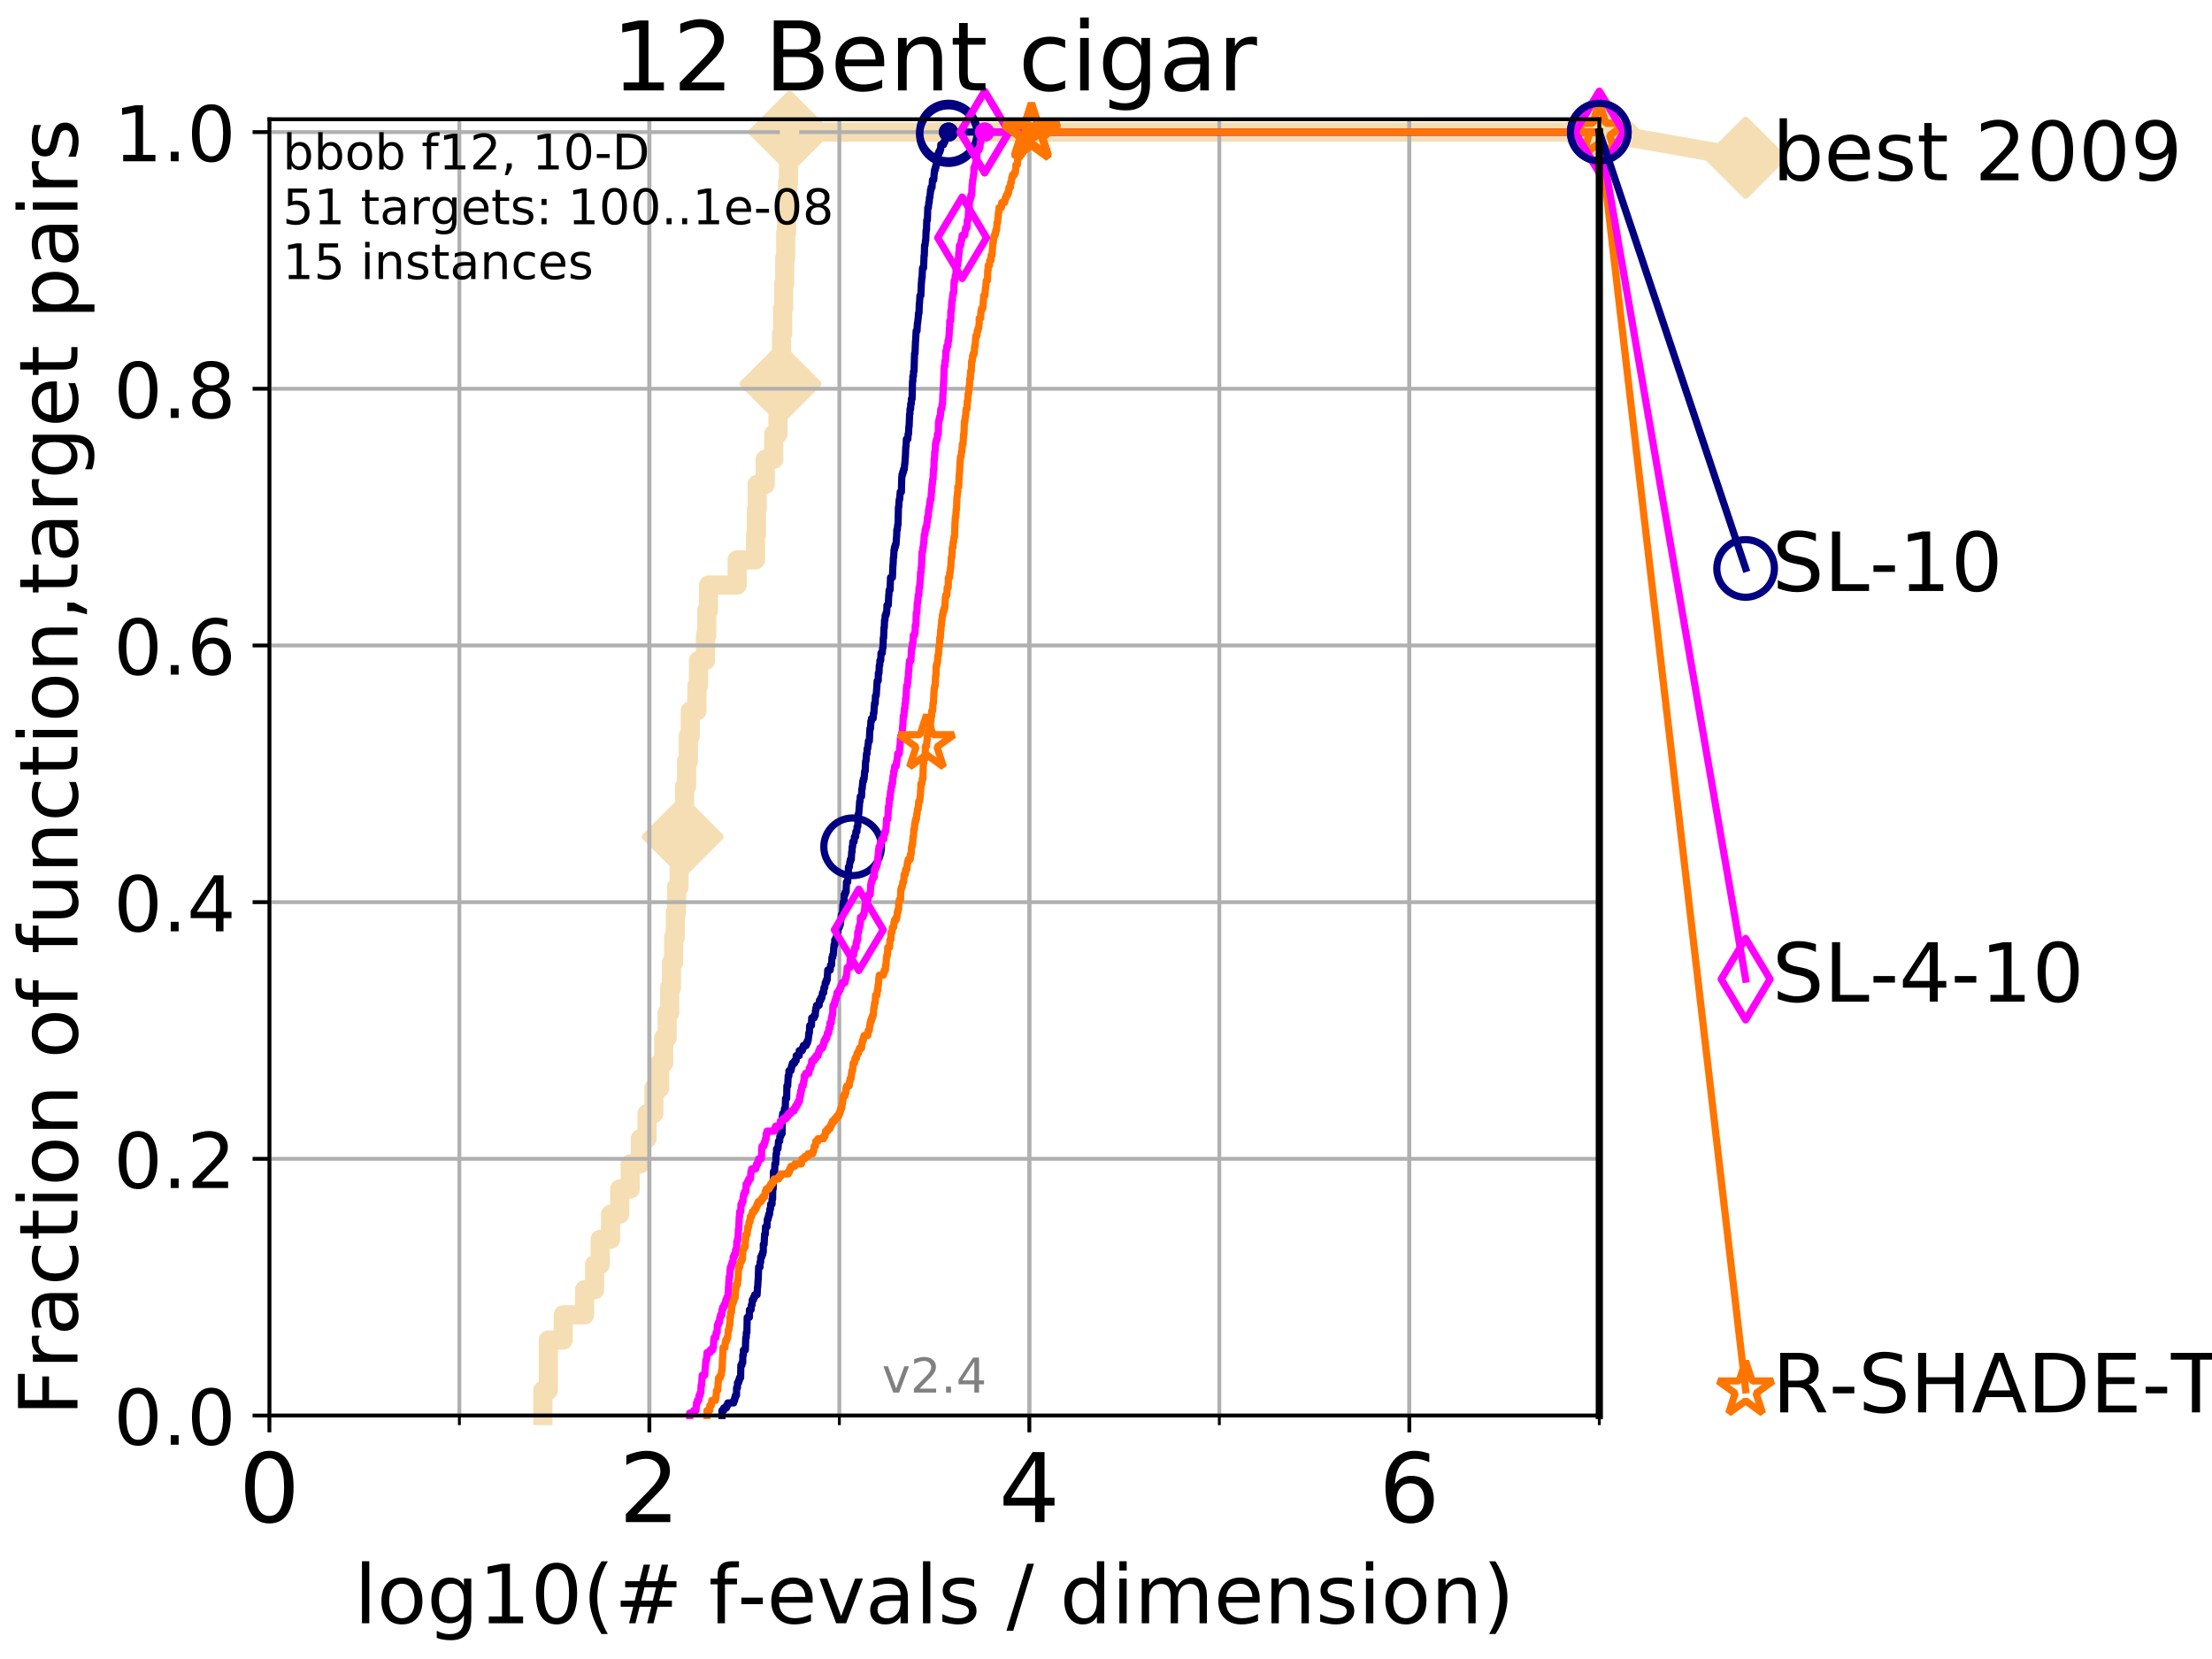 <?xml version="1.0" encoding="utf-8" standalone="no"?>
<!DOCTYPE svg PUBLIC "-//W3C//DTD SVG 1.1//EN"
  "http://www.w3.org/Graphics/SVG/1.1/DTD/svg11.dtd">
<!-- Created with matplotlib (http://matplotlib.org/) -->
<svg height="345.6pt" version="1.1" viewBox="0 0 460.8 345.6" width="460.8pt" xmlns="http://www.w3.org/2000/svg" xmlns:xlink="http://www.w3.org/1999/xlink">
 <defs>
  <style type="text/css">
*{stroke-linecap:butt;stroke-linejoin:round;}
  </style>
 </defs>
 <g id="figure_1">
  <g id="patch_1">
   <path d="M 0 345.6 
L 460.8 345.6 
L 460.8 0 
L 0 0 
z
" style="fill:#ffffff;"/>
  </g>
  <g id="axes_1">
   <g id="patch_2">
    <path d="M 56.12 294.88 
L 333.168 294.88 
L 333.168 24.84 
L 56.12 24.84 
z
" style="fill:#ffffff;"/>
   </g>
   <g id="line2d_1">
    <path d="M 113.086 294.88 
L 113.086 289.638 
L 114.235 289.638 
L 114.235 279.153 
L 117.33 279.153 
L 117.33 273.91 
L 121.779 273.91 
L 121.779 268.668 
L 123.87 268.668 
L 123.87 263.425 
L 125.032 263.425 
L 125.032 258.183 
L 127.198 258.183 
L 127.198 252.94 
L 129.097 252.94 
L 129.097 247.698 
L 131.29 247.698 
L 131.29 242.455 
L 133.389 242.455 
L 133.389 237.213 
L 134.788 237.213 
L 134.788 231.97 
L 136.213 231.97 
L 136.213 226.728 
L 137.423 226.728 
L 137.423 221.485 
L 138.267 221.485 
L 138.267 216.243 
L 138.974 216.243 
L 138.974 211 
L 139.493 211 
L 139.493 205.758 
L 139.879 205.758 
L 139.879 200.515 
L 140.333 200.515 
L 140.333 195.273 
L 140.675 195.273 
L 140.675 190.03 
L 140.937 190.03 
L 140.937 184.788 
L 141.461 184.788 
L 141.461 179.546 
L 141.852 179.546 
L 141.852 174.303 
L 142.223 174.303 
L 142.223 169.061 
L 142.609 169.061 
L 142.609 163.818 
L 143.019 163.818 
L 143.019 158.576 
L 143.398 158.576 
L 143.398 153.333 
L 143.801 153.333 
L 143.801 148.091 
L 145.178 148.091 
L 145.178 142.848 
L 145.513 142.848 
L 145.513 137.606 
L 146.966 137.606 
L 146.966 132.363 
L 147.234 132.363 
L 147.234 127.121 
L 147.598 127.121 
L 147.598 121.878 
L 153.56 121.878 
L 153.56 116.636 
L 157.389 116.636 
L 157.389 111.393 
L 157.578 111.393 
L 157.578 106.151 
L 157.728 106.151 
L 157.728 100.908 
L 159.412 100.908 
L 159.412 95.666 
L 161.179 95.666 
L 161.179 90.423 
L 162.066 90.423 
L 162.066 85.181 
L 162.346 85.181 
L 162.346 79.938 
L 162.593 79.938 
L 162.593 74.696 
L 162.816 74.696 
L 162.816 69.453 
L 163.04 69.453 
L 163.04 64.211 
L 163.264 64.211 
L 163.264 58.969 
L 163.462 58.969 
L 163.462 53.726 
L 163.681 53.726 
L 163.681 48.484 
L 163.854 48.484 
L 163.854 43.241 
L 164.046 43.241 
L 164.046 37.999 
L 164.257 37.999 
L 164.257 32.756 
L 164.485 32.756 
L 164.485 27.514 
L 333.168 27.514 
" style="fill:none;stroke:#f5deb3;stroke-linecap:square;stroke-width:4;"/>
   </g>
   <g id="line2d_2">
    <defs>
     <path d="M -0 7.778 
L 7.778 0 
L 0 -7.778 
L -7.778 -0 
z
" id="mbe9c2e5002" style="stroke:#f5deb3;stroke-linejoin:miter;stroke-width:1.5;"/>
    </defs>
    <g>
     <use style="fill:#f5deb3;stroke:#f5deb3;stroke-linejoin:miter;stroke-width:1.5;" x="142.223" xlink:href="#mbe9c2e5002" y="174.303"/>
     <use style="fill:#f5deb3;stroke:#f5deb3;stroke-linejoin:miter;stroke-width:1.5;" x="162.593" xlink:href="#mbe9c2e5002" y="79.938"/>
     <use style="fill:#f5deb3;stroke:#f5deb3;stroke-linejoin:miter;stroke-width:1.5;" x="164.485" xlink:href="#mbe9c2e5002" y="27.514"/>
     <use style="fill:#f5deb3;stroke:#f5deb3;stroke-linejoin:miter;stroke-width:1.5;" x="164.485" xlink:href="#mbe9c2e5002" y="27.514"/>
     <use style="fill:#f5deb3;stroke:#f5deb3;stroke-linejoin:miter;stroke-width:1.5;" x="333.168" xlink:href="#mbe9c2e5002" y="27.514"/>
    </g>
   </g>
   <g id="line2d_3">
    <path style="fill:none;stroke:#f5deb3;stroke-linecap:square;stroke-width:4;"/>
    <g/>
   </g>
   <g id="line2d_4">
    <path d="M 333.168 27.514 
L 363.643 32.861 
" style="fill:none;stroke:#f5deb3;stroke-linecap:square;stroke-width:4;"/>
    <g>
     <use style="fill:#f5deb3;stroke:#f5deb3;stroke-linejoin:miter;stroke-width:1.5;" x="333.168" xlink:href="#mbe9c2e5002" y="27.514"/>
     <use style="fill:#f5deb3;stroke:#f5deb3;stroke-linejoin:miter;stroke-width:1.5;" x="363.643" xlink:href="#mbe9c2e5002" y="32.861"/>
    </g>
   </g>
   <g id="matplotlib.axis_1">
    <g id="xtick_1">
     <g id="line2d_5">
      <path clip-path="url(#pd8a349dc1c)" d="M 56.12 294.88 
L 56.12 24.84 
" style="fill:none;stroke:#b0b0b0;stroke-linecap:square;stroke-width:0.8;"/>
     </g>
     <g id="line2d_6">
      <defs>
       <path d="M 0 0 
L 0 3.5 
" id="m684cc3a172" style="stroke:#000000;stroke-width:0.8;"/>
      </defs>
      <g>
       <use style="stroke:#000000;stroke-width:0.8;" x="56.12" xlink:href="#m684cc3a172" y="294.88"/>
      </g>
     </g>
     <g id="text_1">
      <!-- 0 -->
      <defs>
       <path d="M 31.781 66.406 
Q 24.172 66.406 20.328 58.906 
Q 16.5 51.422 16.5 36.375 
Q 16.5 21.391 20.328 13.891 
Q 24.172 6.391 31.781 6.391 
Q 39.453 6.391 43.281 13.891 
Q 47.125 21.391 47.125 36.375 
Q 47.125 51.422 43.281 58.906 
Q 39.453 66.406 31.781 66.406 
z
M 31.781 74.219 
Q 44.047 74.219 50.516 64.516 
Q 56.984 54.828 56.984 36.375 
Q 56.984 17.969 50.516 8.266 
Q 44.047 -1.422 31.781 -1.422 
Q 19.531 -1.422 13.062 8.266 
Q 6.594 17.969 6.594 36.375 
Q 6.594 54.828 13.062 64.516 
Q 19.531 74.219 31.781 74.219 
z
" id="DejaVuSans-30"/>
      </defs>
      <g transform="translate(49.758 317.077)scale(0.2 -0.2)">
       <use xlink:href="#DejaVuSans-30"/>
      </g>
     </g>
    </g>
    <g id="xtick_2">
     <g id="line2d_7">
      <path clip-path="url(#pd8a349dc1c)" d="M 135.277 294.88 
L 135.277 24.84 
" style="fill:none;stroke:#b0b0b0;stroke-linecap:square;stroke-width:0.8;"/>
     </g>
     <g id="line2d_8">
      <g>
       <use style="stroke:#000000;stroke-width:0.8;" x="135.277" xlink:href="#m684cc3a172" y="294.88"/>
      </g>
     </g>
     <g id="text_2">
      <!-- 2 -->
      <defs>
       <path d="M 19.188 8.297 
L 53.609 8.297 
L 53.609 0 
L 7.328 0 
L 7.328 8.297 
Q 12.938 14.109 22.625 23.891 
Q 32.328 33.688 34.812 36.531 
Q 39.547 41.844 41.422 45.531 
Q 43.312 49.219 43.312 52.781 
Q 43.312 58.594 39.234 62.25 
Q 35.156 65.922 28.609 65.922 
Q 23.969 65.922 18.812 64.312 
Q 13.672 62.703 7.812 59.422 
L 7.812 69.391 
Q 13.766 71.781 18.938 73 
Q 24.125 74.219 28.422 74.219 
Q 39.75 74.219 46.484 68.547 
Q 53.219 62.891 53.219 53.422 
Q 53.219 48.922 51.531 44.891 
Q 49.859 40.875 45.406 35.406 
Q 44.188 33.984 37.641 27.219 
Q 31.109 20.453 19.188 8.297 
z
" id="DejaVuSans-32"/>
      </defs>
      <g transform="translate(128.914 317.077)scale(0.2 -0.2)">
       <use xlink:href="#DejaVuSans-32"/>
      </g>
     </g>
    </g>
    <g id="xtick_3">
     <g id="line2d_9">
      <path clip-path="url(#pd8a349dc1c)" d="M 214.433 294.88 
L 214.433 24.84 
" style="fill:none;stroke:#b0b0b0;stroke-linecap:square;stroke-width:0.8;"/>
     </g>
     <g id="line2d_10">
      <g>
       <use style="stroke:#000000;stroke-width:0.8;" x="214.433" xlink:href="#m684cc3a172" y="294.88"/>
      </g>
     </g>
     <g id="text_3">
      <!-- 4 -->
      <defs>
       <path d="M 37.797 64.312 
L 12.891 25.391 
L 37.797 25.391 
z
M 35.203 72.906 
L 47.609 72.906 
L 47.609 25.391 
L 58.016 25.391 
L 58.016 17.188 
L 47.609 17.188 
L 47.609 0 
L 37.797 0 
L 37.797 17.188 
L 4.891 17.188 
L 4.891 26.703 
z
" id="DejaVuSans-34"/>
      </defs>
      <g transform="translate(208.071 317.077)scale(0.2 -0.2)">
       <use xlink:href="#DejaVuSans-34"/>
      </g>
     </g>
    </g>
    <g id="xtick_4">
     <g id="line2d_11">
      <path clip-path="url(#pd8a349dc1c)" d="M 293.59 294.88 
L 293.59 24.84 
" style="fill:none;stroke:#b0b0b0;stroke-linecap:square;stroke-width:0.8;"/>
     </g>
     <g id="line2d_12">
      <g>
       <use style="stroke:#000000;stroke-width:0.8;" x="293.59" xlink:href="#m684cc3a172" y="294.88"/>
      </g>
     </g>
     <g id="text_4">
      <!-- 6 -->
      <defs>
       <path d="M 33.016 40.375 
Q 26.375 40.375 22.484 35.828 
Q 18.609 31.297 18.609 23.391 
Q 18.609 15.531 22.484 10.953 
Q 26.375 6.391 33.016 6.391 
Q 39.656 6.391 43.531 10.953 
Q 47.406 15.531 47.406 23.391 
Q 47.406 31.297 43.531 35.828 
Q 39.656 40.375 33.016 40.375 
z
M 52.594 71.297 
L 52.594 62.312 
Q 48.875 64.062 45.094 64.984 
Q 41.312 65.922 37.594 65.922 
Q 27.828 65.922 22.672 59.328 
Q 17.531 52.734 16.797 39.406 
Q 19.672 43.656 24.016 45.922 
Q 28.375 48.188 33.594 48.188 
Q 44.578 48.188 50.953 41.516 
Q 57.328 34.859 57.328 23.391 
Q 57.328 12.156 50.688 5.359 
Q 44.047 -1.422 33.016 -1.422 
Q 20.359 -1.422 13.672 8.266 
Q 6.984 17.969 6.984 36.375 
Q 6.984 53.656 15.188 63.938 
Q 23.391 74.219 37.203 74.219 
Q 40.922 74.219 44.703 73.484 
Q 48.484 72.75 52.594 71.297 
z
" id="DejaVuSans-36"/>
      </defs>
      <g transform="translate(287.227 317.077)scale(0.2 -0.2)">
       <use xlink:href="#DejaVuSans-36"/>
      </g>
     </g>
    </g>
    <g id="xtick_5">
     <g id="line2d_13">
      <path clip-path="url(#pd8a349dc1c)" d="M 56.12 294.88 
L 56.12 24.84 
" style="fill:none;stroke:#b0b0b0;stroke-linecap:square;stroke-width:0.8;"/>
     </g>
     <g id="line2d_14">
      <defs>
       <path d="M 0 0 
L 0 2 
" id="mf6b1d4354c" style="stroke:#000000;stroke-width:0.6;"/>
      </defs>
      <g>
       <use style="stroke:#000000;stroke-width:0.6;" x="56.12" xlink:href="#mf6b1d4354c" y="294.88"/>
      </g>
     </g>
    </g>
    <g id="xtick_6">
     <g id="line2d_15">
      <path clip-path="url(#pd8a349dc1c)" d="M 95.698 294.88 
L 95.698 24.84 
" style="fill:none;stroke:#b0b0b0;stroke-linecap:square;stroke-width:0.8;"/>
     </g>
     <g id="line2d_16">
      <g>
       <use style="stroke:#000000;stroke-width:0.6;" x="95.698" xlink:href="#mf6b1d4354c" y="294.88"/>
      </g>
     </g>
    </g>
    <g id="xtick_7">
     <g id="line2d_17">
      <path clip-path="url(#pd8a349dc1c)" d="M 135.277 294.88 
L 135.277 24.84 
" style="fill:none;stroke:#b0b0b0;stroke-linecap:square;stroke-width:0.8;"/>
     </g>
     <g id="line2d_18">
      <g>
       <use style="stroke:#000000;stroke-width:0.6;" x="135.277" xlink:href="#mf6b1d4354c" y="294.88"/>
      </g>
     </g>
    </g>
    <g id="xtick_8">
     <g id="line2d_19">
      <path clip-path="url(#pd8a349dc1c)" d="M 174.855 294.88 
L 174.855 24.84 
" style="fill:none;stroke:#b0b0b0;stroke-linecap:square;stroke-width:0.8;"/>
     </g>
     <g id="line2d_20">
      <g>
       <use style="stroke:#000000;stroke-width:0.6;" x="174.855" xlink:href="#mf6b1d4354c" y="294.88"/>
      </g>
     </g>
    </g>
    <g id="xtick_9">
     <g id="line2d_21">
      <path clip-path="url(#pd8a349dc1c)" d="M 214.433 294.88 
L 214.433 24.84 
" style="fill:none;stroke:#b0b0b0;stroke-linecap:square;stroke-width:0.8;"/>
     </g>
     <g id="line2d_22">
      <g>
       <use style="stroke:#000000;stroke-width:0.6;" x="214.433" xlink:href="#mf6b1d4354c" y="294.88"/>
      </g>
     </g>
    </g>
    <g id="xtick_10">
     <g id="line2d_23">
      <path clip-path="url(#pd8a349dc1c)" d="M 254.011 294.88 
L 254.011 24.84 
" style="fill:none;stroke:#b0b0b0;stroke-linecap:square;stroke-width:0.8;"/>
     </g>
     <g id="line2d_24">
      <g>
       <use style="stroke:#000000;stroke-width:0.6;" x="254.011" xlink:href="#mf6b1d4354c" y="294.88"/>
      </g>
     </g>
    </g>
    <g id="xtick_11">
     <g id="line2d_25">
      <path clip-path="url(#pd8a349dc1c)" d="M 293.59 294.88 
L 293.59 24.84 
" style="fill:none;stroke:#b0b0b0;stroke-linecap:square;stroke-width:0.8;"/>
     </g>
     <g id="line2d_26">
      <g>
       <use style="stroke:#000000;stroke-width:0.6;" x="293.59" xlink:href="#mf6b1d4354c" y="294.88"/>
      </g>
     </g>
    </g>
    <g id="xtick_12">
     <g id="line2d_27">
      <path clip-path="url(#pd8a349dc1c)" d="M 333.168 294.88 
L 333.168 24.84 
" style="fill:none;stroke:#b0b0b0;stroke-linecap:square;stroke-width:0.8;"/>
     </g>
     <g id="line2d_28">
      <g>
       <use style="stroke:#000000;stroke-width:0.6;" x="333.168" xlink:href="#mf6b1d4354c" y="294.88"/>
      </g>
     </g>
    </g>
    <g id="text_5">
     <!-- log10(# f-evals / dimension) -->
     <defs>
      <path d="M 9.422 75.984 
L 18.406 75.984 
L 18.406 0 
L 9.422 0 
z
" id="DejaVuSans-6c"/>
      <path d="M 30.609 48.391 
Q 23.391 48.391 19.188 42.75 
Q 14.984 37.109 14.984 27.297 
Q 14.984 17.484 19.156 11.844 
Q 23.344 6.203 30.609 6.203 
Q 37.797 6.203 41.984 11.859 
Q 46.188 17.531 46.188 27.297 
Q 46.188 37.016 41.984 42.703 
Q 37.797 48.391 30.609 48.391 
z
M 30.609 56 
Q 42.328 56 49.016 48.375 
Q 55.719 40.766 55.719 27.297 
Q 55.719 13.875 49.016 6.219 
Q 42.328 -1.422 30.609 -1.422 
Q 18.844 -1.422 12.172 6.219 
Q 5.516 13.875 5.516 27.297 
Q 5.516 40.766 12.172 48.375 
Q 18.844 56 30.609 56 
z
" id="DejaVuSans-6f"/>
      <path d="M 45.406 27.984 
Q 45.406 37.75 41.375 43.109 
Q 37.359 48.484 30.078 48.484 
Q 22.859 48.484 18.828 43.109 
Q 14.797 37.75 14.797 27.984 
Q 14.797 18.266 18.828 12.891 
Q 22.859 7.516 30.078 7.516 
Q 37.359 7.516 41.375 12.891 
Q 45.406 18.266 45.406 27.984 
z
M 54.391 6.781 
Q 54.391 -7.172 48.188 -13.984 
Q 42 -20.797 29.203 -20.797 
Q 24.469 -20.797 20.266 -20.094 
Q 16.062 -19.391 12.109 -17.922 
L 12.109 -9.188 
Q 16.062 -11.328 19.922 -12.344 
Q 23.781 -13.375 27.781 -13.375 
Q 36.625 -13.375 41.016 -8.766 
Q 45.406 -4.156 45.406 5.172 
L 45.406 9.625 
Q 42.625 4.781 38.281 2.391 
Q 33.938 0 27.875 0 
Q 17.828 0 11.672 7.656 
Q 5.516 15.328 5.516 27.984 
Q 5.516 40.672 11.672 48.328 
Q 17.828 56 27.875 56 
Q 33.938 56 38.281 53.609 
Q 42.625 51.219 45.406 46.391 
L 45.406 54.688 
L 54.391 54.688 
z
" id="DejaVuSans-67"/>
      <path d="M 12.406 8.297 
L 28.516 8.297 
L 28.516 63.922 
L 10.984 60.406 
L 10.984 69.391 
L 28.422 72.906 
L 38.281 72.906 
L 38.281 8.297 
L 54.391 8.297 
L 54.391 0 
L 12.406 0 
z
" id="DejaVuSans-31"/>
      <path d="M 31 75.875 
Q 24.469 64.656 21.281 53.656 
Q 18.109 42.672 18.109 31.391 
Q 18.109 20.125 21.312 9.062 
Q 24.516 -2 31 -13.188 
L 23.188 -13.188 
Q 15.875 -1.703 12.234 9.375 
Q 8.594 20.453 8.594 31.391 
Q 8.594 42.281 12.203 53.312 
Q 15.828 64.359 23.188 75.875 
z
" id="DejaVuSans-28"/>
      <path d="M 51.125 44 
L 36.922 44 
L 32.812 27.688 
L 47.125 27.688 
z
M 43.797 71.781 
L 38.719 51.516 
L 52.984 51.516 
L 58.109 71.781 
L 65.922 71.781 
L 60.891 51.516 
L 76.125 51.516 
L 76.125 44 
L 58.984 44 
L 54.984 27.688 
L 70.516 27.688 
L 70.516 20.219 
L 53.078 20.219 
L 48 0 
L 40.188 0 
L 45.219 20.219 
L 30.906 20.219 
L 25.875 0 
L 18.016 0 
L 23.094 20.219 
L 7.719 20.219 
L 7.719 27.688 
L 24.906 27.688 
L 29 44 
L 13.281 44 
L 13.281 51.516 
L 30.906 51.516 
L 35.891 71.781 
z
" id="DejaVuSans-23"/>
      <path id="DejaVuSans-20"/>
      <path d="M 37.109 75.984 
L 37.109 68.5 
L 28.516 68.5 
Q 23.688 68.5 21.797 66.547 
Q 19.922 64.594 19.922 59.516 
L 19.922 54.688 
L 34.719 54.688 
L 34.719 47.703 
L 19.922 47.703 
L 19.922 0 
L 10.891 0 
L 10.891 47.703 
L 2.297 47.703 
L 2.297 54.688 
L 10.891 54.688 
L 10.891 58.5 
Q 10.891 67.625 15.141 71.797 
Q 19.391 75.984 28.609 75.984 
z
" id="DejaVuSans-66"/>
      <path d="M 4.891 31.391 
L 31.203 31.391 
L 31.203 23.391 
L 4.891 23.391 
z
" id="DejaVuSans-2d"/>
      <path d="M 56.203 29.594 
L 56.203 25.203 
L 14.891 25.203 
Q 15.484 15.922 20.484 11.062 
Q 25.484 6.203 34.422 6.203 
Q 39.594 6.203 44.453 7.469 
Q 49.312 8.734 54.109 11.281 
L 54.109 2.781 
Q 49.266 0.734 44.188 -0.344 
Q 39.109 -1.422 33.891 -1.422 
Q 20.797 -1.422 13.156 6.188 
Q 5.516 13.812 5.516 26.812 
Q 5.516 40.234 12.766 48.109 
Q 20.016 56 32.328 56 
Q 43.359 56 49.781 48.891 
Q 56.203 41.797 56.203 29.594 
z
M 47.219 32.234 
Q 47.125 39.594 43.094 43.984 
Q 39.062 48.391 32.422 48.391 
Q 24.906 48.391 20.391 44.141 
Q 15.875 39.891 15.188 32.172 
z
" id="DejaVuSans-65"/>
      <path d="M 2.984 54.688 
L 12.5 54.688 
L 29.594 8.797 
L 46.688 54.688 
L 56.203 54.688 
L 35.688 0 
L 23.484 0 
z
" id="DejaVuSans-76"/>
      <path d="M 34.281 27.484 
Q 23.391 27.484 19.188 25 
Q 14.984 22.516 14.984 16.5 
Q 14.984 11.719 18.141 8.906 
Q 21.297 6.109 26.703 6.109 
Q 34.188 6.109 38.703 11.406 
Q 43.219 16.703 43.219 25.484 
L 43.219 27.484 
z
M 52.203 31.203 
L 52.203 0 
L 43.219 0 
L 43.219 8.297 
Q 40.141 3.328 35.547 0.953 
Q 30.953 -1.422 24.312 -1.422 
Q 15.922 -1.422 10.953 3.297 
Q 6 8.016 6 15.922 
Q 6 25.141 12.172 29.828 
Q 18.359 34.516 30.609 34.516 
L 43.219 34.516 
L 43.219 35.406 
Q 43.219 41.609 39.141 45 
Q 35.062 48.391 27.688 48.391 
Q 23 48.391 18.547 47.266 
Q 14.109 46.141 10.016 43.891 
L 10.016 52.203 
Q 14.938 54.109 19.578 55.047 
Q 24.219 56 28.609 56 
Q 40.484 56 46.344 49.844 
Q 52.203 43.703 52.203 31.203 
z
" id="DejaVuSans-61"/>
      <path d="M 44.281 53.078 
L 44.281 44.578 
Q 40.484 46.531 36.375 47.5 
Q 32.281 48.484 27.875 48.484 
Q 21.188 48.484 17.844 46.438 
Q 14.5 44.391 14.5 40.281 
Q 14.5 37.156 16.891 35.375 
Q 19.281 33.594 26.516 31.984 
L 29.594 31.297 
Q 39.156 29.25 43.188 25.516 
Q 47.219 21.781 47.219 15.094 
Q 47.219 7.469 41.188 3.016 
Q 35.156 -1.422 24.609 -1.422 
Q 20.219 -1.422 15.453 -0.562 
Q 10.688 0.297 5.422 2 
L 5.422 11.281 
Q 10.406 8.688 15.234 7.391 
Q 20.062 6.109 24.812 6.109 
Q 31.156 6.109 34.562 8.281 
Q 37.984 10.453 37.984 14.406 
Q 37.984 18.062 35.516 20.016 
Q 33.062 21.969 24.703 23.781 
L 21.578 24.516 
Q 13.234 26.266 9.516 29.906 
Q 5.812 33.547 5.812 39.891 
Q 5.812 47.609 11.281 51.797 
Q 16.75 56 26.812 56 
Q 31.781 56 36.172 55.266 
Q 40.578 54.547 44.281 53.078 
z
" id="DejaVuSans-73"/>
      <path d="M 25.391 72.906 
L 33.688 72.906 
L 8.297 -9.281 
L 0 -9.281 
z
" id="DejaVuSans-2f"/>
      <path d="M 45.406 46.391 
L 45.406 75.984 
L 54.391 75.984 
L 54.391 0 
L 45.406 0 
L 45.406 8.203 
Q 42.578 3.328 38.25 0.953 
Q 33.938 -1.422 27.875 -1.422 
Q 17.969 -1.422 11.734 6.484 
Q 5.516 14.406 5.516 27.297 
Q 5.516 40.188 11.734 48.094 
Q 17.969 56 27.875 56 
Q 33.938 56 38.25 53.625 
Q 42.578 51.266 45.406 46.391 
z
M 14.797 27.297 
Q 14.797 17.391 18.875 11.75 
Q 22.953 6.109 30.078 6.109 
Q 37.203 6.109 41.297 11.75 
Q 45.406 17.391 45.406 27.297 
Q 45.406 37.203 41.297 42.844 
Q 37.203 48.484 30.078 48.484 
Q 22.953 48.484 18.875 42.844 
Q 14.797 37.203 14.797 27.297 
z
" id="DejaVuSans-64"/>
      <path d="M 9.422 54.688 
L 18.406 54.688 
L 18.406 0 
L 9.422 0 
z
M 9.422 75.984 
L 18.406 75.984 
L 18.406 64.594 
L 9.422 64.594 
z
" id="DejaVuSans-69"/>
      <path d="M 52 44.188 
Q 55.375 50.25 60.062 53.125 
Q 64.75 56 71.094 56 
Q 79.641 56 84.281 50.016 
Q 88.922 44.047 88.922 33.016 
L 88.922 0 
L 79.891 0 
L 79.891 32.719 
Q 79.891 40.578 77.094 44.375 
Q 74.312 48.188 68.609 48.188 
Q 61.625 48.188 57.562 43.547 
Q 53.516 38.922 53.516 30.906 
L 53.516 0 
L 44.484 0 
L 44.484 32.719 
Q 44.484 40.625 41.703 44.406 
Q 38.922 48.188 33.109 48.188 
Q 26.219 48.188 22.156 43.531 
Q 18.109 38.875 18.109 30.906 
L 18.109 0 
L 9.078 0 
L 9.078 54.688 
L 18.109 54.688 
L 18.109 46.188 
Q 21.188 51.219 25.484 53.609 
Q 29.781 56 35.688 56 
Q 41.656 56 45.828 52.969 
Q 50 49.953 52 44.188 
z
" id="DejaVuSans-6d"/>
      <path d="M 54.891 33.016 
L 54.891 0 
L 45.906 0 
L 45.906 32.719 
Q 45.906 40.484 42.875 44.328 
Q 39.844 48.188 33.797 48.188 
Q 26.516 48.188 22.312 43.547 
Q 18.109 38.922 18.109 30.906 
L 18.109 0 
L 9.078 0 
L 9.078 54.688 
L 18.109 54.688 
L 18.109 46.188 
Q 21.344 51.125 25.703 53.562 
Q 30.078 56 35.797 56 
Q 45.219 56 50.047 50.172 
Q 54.891 44.344 54.891 33.016 
z
" id="DejaVuSans-6e"/>
      <path d="M 8.016 75.875 
L 15.828 75.875 
Q 23.141 64.359 26.781 53.312 
Q 30.422 42.281 30.422 31.391 
Q 30.422 20.453 26.781 9.375 
Q 23.141 -1.703 15.828 -13.188 
L 8.016 -13.188 
Q 14.5 -2 17.703 9.062 
Q 20.906 20.125 20.906 31.391 
Q 20.906 42.672 17.703 53.656 
Q 14.5 64.656 8.016 75.875 
z
" id="DejaVuSans-29"/>
     </defs>
     <g transform="translate(73.803 338.154)scale(0.17 -0.17)">
      <use xlink:href="#DejaVuSans-6c"/>
      <use x="27.783" xlink:href="#DejaVuSans-6f"/>
      <use x="88.965" xlink:href="#DejaVuSans-67"/>
      <use x="152.441" xlink:href="#DejaVuSans-31"/>
      <use x="216.064" xlink:href="#DejaVuSans-30"/>
      <use x="279.688" xlink:href="#DejaVuSans-28"/>
      <use x="318.701" xlink:href="#DejaVuSans-23"/>
      <use x="402.49" xlink:href="#DejaVuSans-20"/>
      <use x="434.277" xlink:href="#DejaVuSans-66"/>
      <use x="469.404" xlink:href="#DejaVuSans-2d"/>
      <use x="505.488" xlink:href="#DejaVuSans-65"/>
      <use x="567.012" xlink:href="#DejaVuSans-76"/>
      <use x="626.191" xlink:href="#DejaVuSans-61"/>
      <use x="687.471" xlink:href="#DejaVuSans-6c"/>
      <use x="715.254" xlink:href="#DejaVuSans-73"/>
      <use x="767.354" xlink:href="#DejaVuSans-20"/>
      <use x="799.141" xlink:href="#DejaVuSans-2f"/>
      <use x="832.832" xlink:href="#DejaVuSans-20"/>
      <use x="864.619" xlink:href="#DejaVuSans-64"/>
      <use x="928.096" xlink:href="#DejaVuSans-69"/>
      <use x="955.879" xlink:href="#DejaVuSans-6d"/>
      <use x="1053.291" xlink:href="#DejaVuSans-65"/>
      <use x="1114.814" xlink:href="#DejaVuSans-6e"/>
      <use x="1178.193" xlink:href="#DejaVuSans-73"/>
      <use x="1230.293" xlink:href="#DejaVuSans-69"/>
      <use x="1258.076" xlink:href="#DejaVuSans-6f"/>
      <use x="1319.258" xlink:href="#DejaVuSans-6e"/>
      <use x="1382.637" xlink:href="#DejaVuSans-29"/>
     </g>
    </g>
   </g>
   <g id="matplotlib.axis_2">
    <g id="ytick_1">
     <g id="line2d_29">
      <path clip-path="url(#pd8a349dc1c)" d="M 56.12 294.88 
L 333.168 294.88 
" style="fill:none;stroke:#b0b0b0;stroke-linecap:square;stroke-width:0.8;"/>
     </g>
     <g id="line2d_30">
      <defs>
       <path d="M 0 0 
L -3.5 0 
" id="m2376c7480d" style="stroke:#000000;stroke-width:0.8;"/>
      </defs>
      <g>
       <use style="stroke:#000000;stroke-width:0.8;" x="56.12" xlink:href="#m2376c7480d" y="294.88"/>
      </g>
     </g>
     <g id="text_6">
      <!-- 0.0 -->
      <defs>
       <path d="M 10.688 12.406 
L 21 12.406 
L 21 0 
L 10.688 0 
z
" id="DejaVuSans-2e"/>
      </defs>
      <g transform="translate(23.675 300.959)scale(0.16 -0.16)">
       <use xlink:href="#DejaVuSans-30"/>
       <use x="63.623" xlink:href="#DejaVuSans-2e"/>
       <use x="95.41" xlink:href="#DejaVuSans-30"/>
      </g>
     </g>
    </g>
    <g id="ytick_2">
     <g id="line2d_31">
      <path clip-path="url(#pd8a349dc1c)" d="M 56.12 241.407 
L 333.168 241.407 
" style="fill:none;stroke:#b0b0b0;stroke-linecap:square;stroke-width:0.8;"/>
     </g>
     <g id="line2d_32">
      <g>
       <use style="stroke:#000000;stroke-width:0.8;" x="56.12" xlink:href="#m2376c7480d" y="241.407"/>
      </g>
     </g>
     <g id="text_7">
      <!-- 0.2 -->
      <g transform="translate(23.675 247.485)scale(0.16 -0.16)">
       <use xlink:href="#DejaVuSans-30"/>
       <use x="63.623" xlink:href="#DejaVuSans-2e"/>
       <use x="95.41" xlink:href="#DejaVuSans-32"/>
      </g>
     </g>
    </g>
    <g id="ytick_3">
     <g id="line2d_33">
      <path clip-path="url(#pd8a349dc1c)" d="M 56.12 187.933 
L 333.168 187.933 
" style="fill:none;stroke:#b0b0b0;stroke-linecap:square;stroke-width:0.8;"/>
     </g>
     <g id="line2d_34">
      <g>
       <use style="stroke:#000000;stroke-width:0.8;" x="56.12" xlink:href="#m2376c7480d" y="187.933"/>
      </g>
     </g>
     <g id="text_8">
      <!-- 0.4 -->
      <g transform="translate(23.675 194.012)scale(0.16 -0.16)">
       <use xlink:href="#DejaVuSans-30"/>
       <use x="63.623" xlink:href="#DejaVuSans-2e"/>
       <use x="95.41" xlink:href="#DejaVuSans-34"/>
      </g>
     </g>
    </g>
    <g id="ytick_4">
     <g id="line2d_35">
      <path clip-path="url(#pd8a349dc1c)" d="M 56.12 134.46 
L 333.168 134.46 
" style="fill:none;stroke:#b0b0b0;stroke-linecap:square;stroke-width:0.8;"/>
     </g>
     <g id="line2d_36">
      <g>
       <use style="stroke:#000000;stroke-width:0.8;" x="56.12" xlink:href="#m2376c7480d" y="134.46"/>
      </g>
     </g>
     <g id="text_9">
      <!-- 0.6 -->
      <g transform="translate(23.675 140.539)scale(0.16 -0.16)">
       <use xlink:href="#DejaVuSans-30"/>
       <use x="63.623" xlink:href="#DejaVuSans-2e"/>
       <use x="95.41" xlink:href="#DejaVuSans-36"/>
      </g>
     </g>
    </g>
    <g id="ytick_5">
     <g id="line2d_37">
      <path clip-path="url(#pd8a349dc1c)" d="M 56.12 80.987 
L 333.168 80.987 
" style="fill:none;stroke:#b0b0b0;stroke-linecap:square;stroke-width:0.8;"/>
     </g>
     <g id="line2d_38">
      <g>
       <use style="stroke:#000000;stroke-width:0.8;" x="56.12" xlink:href="#m2376c7480d" y="80.987"/>
      </g>
     </g>
     <g id="text_10">
      <!-- 0.8 -->
      <defs>
       <path d="M 31.781 34.625 
Q 24.75 34.625 20.719 30.859 
Q 16.703 27.094 16.703 20.516 
Q 16.703 13.922 20.719 10.156 
Q 24.75 6.391 31.781 6.391 
Q 38.812 6.391 42.859 10.172 
Q 46.922 13.969 46.922 20.516 
Q 46.922 27.094 42.891 30.859 
Q 38.875 34.625 31.781 34.625 
z
M 21.922 38.812 
Q 15.578 40.375 12.031 44.719 
Q 8.5 49.078 8.5 55.328 
Q 8.5 64.062 14.719 69.141 
Q 20.953 74.219 31.781 74.219 
Q 42.672 74.219 48.875 69.141 
Q 55.078 64.062 55.078 55.328 
Q 55.078 49.078 51.531 44.719 
Q 48 40.375 41.703 38.812 
Q 48.828 37.156 52.797 32.312 
Q 56.781 27.484 56.781 20.516 
Q 56.781 9.906 50.312 4.234 
Q 43.844 -1.422 31.781 -1.422 
Q 19.734 -1.422 13.25 4.234 
Q 6.781 9.906 6.781 20.516 
Q 6.781 27.484 10.781 32.312 
Q 14.797 37.156 21.922 38.812 
z
M 18.312 54.391 
Q 18.312 48.734 21.844 45.562 
Q 25.391 42.391 31.781 42.391 
Q 38.141 42.391 41.719 45.562 
Q 45.312 48.734 45.312 54.391 
Q 45.312 60.062 41.719 63.234 
Q 38.141 66.406 31.781 66.406 
Q 25.391 66.406 21.844 63.234 
Q 18.312 60.062 18.312 54.391 
z
" id="DejaVuSans-38"/>
      </defs>
      <g transform="translate(23.675 87.066)scale(0.16 -0.16)">
       <use xlink:href="#DejaVuSans-30"/>
       <use x="63.623" xlink:href="#DejaVuSans-2e"/>
       <use x="95.41" xlink:href="#DejaVuSans-38"/>
      </g>
     </g>
    </g>
    <g id="ytick_6">
     <g id="line2d_39">
      <path clip-path="url(#pd8a349dc1c)" d="M 56.12 27.514 
L 333.168 27.514 
" style="fill:none;stroke:#b0b0b0;stroke-linecap:square;stroke-width:0.8;"/>
     </g>
     <g id="line2d_40">
      <g>
       <use style="stroke:#000000;stroke-width:0.8;" x="56.12" xlink:href="#m2376c7480d" y="27.514"/>
      </g>
     </g>
     <g id="text_11">
      <!-- 1.0 -->
      <g transform="translate(23.675 33.592)scale(0.16 -0.16)">
       <use xlink:href="#DejaVuSans-31"/>
       <use x="63.623" xlink:href="#DejaVuSans-2e"/>
       <use x="95.41" xlink:href="#DejaVuSans-30"/>
      </g>
     </g>
    </g>
    <g id="text_12">
     <!-- Fraction of function,target pairs -->
     <defs>
      <path d="M 9.812 72.906 
L 51.703 72.906 
L 51.703 64.594 
L 19.672 64.594 
L 19.672 43.109 
L 48.578 43.109 
L 48.578 34.812 
L 19.672 34.812 
L 19.672 0 
L 9.812 0 
z
" id="DejaVuSans-46"/>
      <path d="M 41.109 46.297 
Q 39.594 47.172 37.812 47.578 
Q 36.031 48 33.891 48 
Q 26.266 48 22.188 43.047 
Q 18.109 38.094 18.109 28.812 
L 18.109 0 
L 9.078 0 
L 9.078 54.688 
L 18.109 54.688 
L 18.109 46.188 
Q 20.953 51.172 25.484 53.578 
Q 30.031 56 36.531 56 
Q 37.453 56 38.578 55.875 
Q 39.703 55.766 41.062 55.516 
z
" id="DejaVuSans-72"/>
      <path d="M 48.781 52.594 
L 48.781 44.188 
Q 44.969 46.297 41.141 47.344 
Q 37.312 48.391 33.406 48.391 
Q 24.656 48.391 19.812 42.844 
Q 14.984 37.312 14.984 27.297 
Q 14.984 17.281 19.812 11.734 
Q 24.656 6.203 33.406 6.203 
Q 37.312 6.203 41.141 7.25 
Q 44.969 8.297 48.781 10.406 
L 48.781 2.094 
Q 45.016 0.344 40.984 -0.531 
Q 36.969 -1.422 32.422 -1.422 
Q 20.062 -1.422 12.781 6.344 
Q 5.516 14.109 5.516 27.297 
Q 5.516 40.672 12.859 48.328 
Q 20.219 56 33.016 56 
Q 37.156 56 41.109 55.141 
Q 45.062 54.297 48.781 52.594 
z
" id="DejaVuSans-63"/>
      <path d="M 18.312 70.219 
L 18.312 54.688 
L 36.812 54.688 
L 36.812 47.703 
L 18.312 47.703 
L 18.312 18.016 
Q 18.312 11.328 20.141 9.422 
Q 21.969 7.516 27.594 7.516 
L 36.812 7.516 
L 36.812 0 
L 27.594 0 
Q 17.188 0 13.234 3.875 
Q 9.281 7.766 9.281 18.016 
L 9.281 47.703 
L 2.688 47.703 
L 2.688 54.688 
L 9.281 54.688 
L 9.281 70.219 
z
" id="DejaVuSans-74"/>
      <path d="M 8.5 21.578 
L 8.5 54.688 
L 17.484 54.688 
L 17.484 21.922 
Q 17.484 14.156 20.5 10.266 
Q 23.531 6.391 29.594 6.391 
Q 36.859 6.391 41.078 11.031 
Q 45.312 15.672 45.312 23.688 
L 45.312 54.688 
L 54.297 54.688 
L 54.297 0 
L 45.312 0 
L 45.312 8.406 
Q 42.047 3.422 37.719 1 
Q 33.406 -1.422 27.688 -1.422 
Q 18.266 -1.422 13.375 4.438 
Q 8.5 10.297 8.5 21.578 
z
M 31.109 56 
z
" id="DejaVuSans-75"/>
      <path d="M 11.719 12.406 
L 22.016 12.406 
L 22.016 4 
L 14.016 -11.625 
L 7.719 -11.625 
L 11.719 4 
z
" id="DejaVuSans-2c"/>
      <path d="M 18.109 8.203 
L 18.109 -20.797 
L 9.078 -20.797 
L 9.078 54.688 
L 18.109 54.688 
L 18.109 46.391 
Q 20.953 51.266 25.266 53.625 
Q 29.594 56 35.594 56 
Q 45.562 56 51.781 48.094 
Q 58.016 40.188 58.016 27.297 
Q 58.016 14.406 51.781 6.484 
Q 45.562 -1.422 35.594 -1.422 
Q 29.594 -1.422 25.266 0.953 
Q 20.953 3.328 18.109 8.203 
z
M 48.688 27.297 
Q 48.688 37.203 44.609 42.844 
Q 40.531 48.484 33.406 48.484 
Q 26.266 48.484 22.188 42.844 
Q 18.109 37.203 18.109 27.297 
Q 18.109 17.391 22.188 11.75 
Q 26.266 6.109 33.406 6.109 
Q 40.531 6.109 44.609 11.75 
Q 48.688 17.391 48.688 27.297 
z
" id="DejaVuSans-70"/>
     </defs>
     <g transform="translate(16.14 294.999)rotate(-90)scale(0.17 -0.17)">
      <use xlink:href="#DejaVuSans-46"/>
      <use x="57.41" xlink:href="#DejaVuSans-72"/>
      <use x="98.523" xlink:href="#DejaVuSans-61"/>
      <use x="159.803" xlink:href="#DejaVuSans-63"/>
      <use x="214.783" xlink:href="#DejaVuSans-74"/>
      <use x="253.992" xlink:href="#DejaVuSans-69"/>
      <use x="281.775" xlink:href="#DejaVuSans-6f"/>
      <use x="342.957" xlink:href="#DejaVuSans-6e"/>
      <use x="406.336" xlink:href="#DejaVuSans-20"/>
      <use x="438.123" xlink:href="#DejaVuSans-6f"/>
      <use x="499.305" xlink:href="#DejaVuSans-66"/>
      <use x="534.51" xlink:href="#DejaVuSans-20"/>
      <use x="566.297" xlink:href="#DejaVuSans-66"/>
      <use x="601.502" xlink:href="#DejaVuSans-75"/>
      <use x="664.881" xlink:href="#DejaVuSans-6e"/>
      <use x="728.26" xlink:href="#DejaVuSans-63"/>
      <use x="783.24" xlink:href="#DejaVuSans-74"/>
      <use x="822.449" xlink:href="#DejaVuSans-69"/>
      <use x="850.232" xlink:href="#DejaVuSans-6f"/>
      <use x="911.414" xlink:href="#DejaVuSans-6e"/>
      <use x="974.793" xlink:href="#DejaVuSans-2c"/>
      <use x="1006.58" xlink:href="#DejaVuSans-74"/>
      <use x="1045.789" xlink:href="#DejaVuSans-61"/>
      <use x="1107.068" xlink:href="#DejaVuSans-72"/>
      <use x="1148.166" xlink:href="#DejaVuSans-67"/>
      <use x="1211.643" xlink:href="#DejaVuSans-65"/>
      <use x="1273.166" xlink:href="#DejaVuSans-74"/>
      <use x="1312.375" xlink:href="#DejaVuSans-20"/>
      <use x="1344.162" xlink:href="#DejaVuSans-70"/>
      <use x="1407.639" xlink:href="#DejaVuSans-61"/>
      <use x="1468.918" xlink:href="#DejaVuSans-69"/>
      <use x="1496.701" xlink:href="#DejaVuSans-72"/>
      <use x="1537.814" xlink:href="#DejaVuSans-73"/>
     </g>
    </g>
   </g>
   <g id="line2d_41">
    <defs>
     <path d="M 0 1.5 
C 0.398 1.5 0.779 1.342 1.061 1.061 
C 1.342 0.779 1.5 0.398 1.5 0 
C 1.5 -0.398 1.342 -0.779 1.061 -1.061 
C 0.779 -1.342 0.398 -1.5 0 -1.5 
C -0.398 -1.5 -0.779 -1.342 -1.061 -1.061 
C -1.342 -0.779 -1.5 -0.398 -1.5 0 
C -1.5 0.398 -1.342 0.779 -1.061 1.061 
C -0.779 1.342 -0.398 1.5 0 1.5 
z
" id="m1d4da6efe4" style="stroke:#f5deb3;"/>
    </defs>
    <g>
     <use style="fill:#f5deb3;stroke:#f5deb3;" x="164.485" xlink:href="#m1d4da6efe4" y="27.514"/>
     <use style="fill:#f5deb3;stroke:#f5deb3;" x="164.485" xlink:href="#m1d4da6efe4" y="27.514"/>
    </g>
   </g>
   <g id="line2d_42">
    <defs>
     <path d="M 0 1.5 
C 0.398 1.5 0.779 1.342 1.061 1.061 
C 1.342 0.779 1.5 0.398 1.5 0 
C 1.5 -0.398 1.342 -0.779 1.061 -1.061 
C 0.779 -1.342 0.398 -1.5 0 -1.5 
C -0.398 -1.5 -0.779 -1.342 -1.061 -1.061 
C -1.342 -0.779 -1.5 -0.398 -1.5 0 
C -1.5 0.398 -1.342 0.779 -1.061 1.061 
C -0.779 1.342 -0.398 1.5 0 1.5 
z
" id="mcbb19da1c7" style="stroke:#000080;"/>
    </defs>
    <g>
     <use style="fill:#000080;stroke:#000080;" x="197.58" xlink:href="#mcbb19da1c7" y="27.514"/>
     <use style="fill:#000080;stroke:#000080;" x="197.58" xlink:href="#mcbb19da1c7" y="27.514"/>
    </g>
   </g>
   <g id="line2d_43">
    <path d="M 150.389 294.88 
L 150.389 293.832 
L 150.763 293.832 
L 150.763 293.307 
L 151.326 293.307 
L 151.326 292.783 
L 151.608 292.783 
L 151.608 292.259 
L 152.839 292.259 
L 152.839 291.735 
L 153.042 291.735 
L 153.042 291.21 
L 153.188 291.21 
L 153.188 290.686 
L 153.423 290.686 
L 153.441 289.113 
L 153.625 289.113 
L 153.625 288.065 
L 153.865 288.065 
L 153.865 287.541 
L 154.034 287.541 
L 154.034 287.016 
L 154.286 287.016 
L 154.331 284.395 
L 154.551 284.395 
L 154.551 283.871 
L 154.729 283.871 
L 154.729 282.298 
L 154.862 282.298 
L 154.862 281.25 
L 155.27 281.25 
L 155.355 278.628 
L 155.462 278.628 
L 155.472 277.58 
L 155.594 277.58 
L 155.657 274.434 
L 156.103 274.434 
L 156.118 272.862 
L 156.453 272.862 
L 156.533 271.813 
L 156.677 271.813 
L 156.716 270.765 
L 156.976 270.765 
L 156.976 270.24 
L 157.218 270.24 
L 157.218 269.716 
L 157.719 269.716 
L 157.793 268.143 
L 157.835 268.143 
L 157.931 266.571 
L 157.95 266.571 
L 158.037 263.949 
L 158.332 263.949 
L 158.332 262.901 
L 158.461 262.901 
L 158.461 261.852 
L 158.692 261.852 
L 158.692 261.328 
L 158.898 261.328 
L 158.898 260.804 
L 159.01 260.804 
L 159.01 259.231 
L 159.178 259.231 
L 159.285 257.134 
L 159.424 257.134 
L 159.471 255.561 
L 159.775 255.561 
L 159.849 253.989 
L 160.021 253.989 
L 160.021 253.464 
L 160.143 253.464 
L 160.143 252.94 
L 160.324 252.94 
L 160.38 251.892 
L 160.503 251.892 
L 160.535 250.843 
L 160.833 250.843 
L 160.833 249.795 
L 160.949 249.795 
L 160.972 247.698 
L 161.065 247.698 
L 161.126 244.028 
L 161.376 244.028 
L 161.421 242.455 
L 161.593 242.455 
L 161.675 240.358 
L 161.774 240.358 
L 161.774 239.31 
L 162.066 239.31 
L 162.174 237.737 
L 162.421 237.737 
L 162.452 236.689 
L 162.667 236.689 
L 162.667 236.164 
L 162.923 236.164 
L 162.972 232.495 
L 163.047 232.495 
L 163.047 231.97 
L 163.328 231.97 
L 163.419 230.922 
L 163.588 230.922 
L 163.641 228.825 
L 163.877 228.825 
L 163.923 226.204 
L 164.094 226.204 
L 164.196 224.107 
L 164.349 224.107 
L 164.349 223.058 
L 164.778 223.058 
L 164.778 222.534 
L 164.901 222.534 
L 164.901 222.01 
L 165.066 222.01 
L 165.066 221.485 
L 165.533 221.485 
L 165.533 220.961 
L 165.85 220.961 
L 165.864 219.913 
L 166.493 219.913 
L 166.493 218.864 
L 167.135 218.864 
L 167.135 218.34 
L 167.339 218.34 
L 167.339 217.816 
L 167.943 217.816 
L 167.943 217.291 
L 168.203 217.291 
L 168.203 216.767 
L 168.362 216.767 
L 168.457 215.719 
L 168.489 215.719 
L 168.489 215.194 
L 168.603 215.194 
L 168.682 213.622 
L 169.045 213.622 
L 169.093 212.049 
L 169.602 212.049 
L 169.602 211.525 
L 169.846 211.525 
L 169.876 210.476 
L 169.969 210.476 
L 169.969 209.952 
L 170.097 209.952 
L 170.097 209.428 
L 170.648 209.428 
L 170.709 208.379 
L 170.987 208.379 
L 170.987 207.855 
L 171.22 207.855 
L 171.33 206.806 
L 171.588 206.806 
L 171.631 205.758 
L 171.809 205.758 
L 171.911 204.709 
L 172.116 204.709 
L 172.116 204.185 
L 172.306 204.185 
L 172.402 202.612 
L 172.429 202.612 
L 172.429 202.088 
L 172.948 202.088 
L 173.027 201.04 
L 173.232 201.04 
L 173.304 199.467 
L 173.453 199.467 
L 173.453 198.943 
L 173.583 198.943 
L 173.689 197.37 
L 173.735 197.37 
L 173.735 196.846 
L 173.89 196.846 
L 173.89 195.797 
L 174.148 195.797 
L 174.148 195.273 
L 174.377 195.273 
L 174.377 194.749 
L 174.52 194.749 
L 174.569 193.7 
L 174.632 193.7 
L 174.632 193.176 
L 174.851 193.176 
L 174.851 192.652 
L 175.045 192.652 
L 175.153 191.603 
L 175.177 191.603 
L 175.278 190.555 
L 175.519 190.555 
L 175.595 188.458 
L 175.653 188.458 
L 175.653 187.933 
L 175.822 187.933 
L 175.855 186.361 
L 176.061 186.361 
L 176.061 185.836 
L 176.26 185.836 
L 176.331 183.739 
L 176.591 183.739 
L 176.672 181.642 
L 176.734 181.642 
L 176.743 180.594 
L 176.945 180.594 
L 177.028 179.546 
L 177.149 179.546 
L 177.149 179.021 
L 177.344 179.021 
L 177.424 177.449 
L 177.498 177.449 
L 177.521 176.4 
L 177.617 176.4 
L 177.656 175.352 
L 177.926 175.352 
L 177.99 174.303 
L 178.247 174.303 
L 178.287 173.255 
L 178.504 173.255 
L 178.545 172.206 
L 178.692 172.206 
L 178.781 169.585 
L 178.895 169.585 
L 179.002 168.012 
L 179.031 168.012 
L 179.07 166.964 
L 179.165 166.964 
L 179.214 165.915 
L 179.473 165.915 
L 179.532 164.342 
L 179.601 164.342 
L 179.692 163.294 
L 179.724 163.294 
L 179.724 162.77 
L 179.862 162.77 
L 179.862 162.245 
L 180.013 162.245 
L 180.122 160.673 
L 180.232 160.673 
L 180.317 158.576 
L 180.403 158.576 
L 180.509 157.003 
L 180.615 157.003 
L 180.646 155.954 
L 180.748 155.954 
L 180.859 154.906 
L 180.899 154.906 
L 180.899 154.382 
L 181.1 154.382 
L 181.188 152.285 
L 181.22 152.285 
L 181.22 151.76 
L 181.343 151.76 
L 181.428 150.188 
L 181.55 150.188 
L 181.55 149.663 
L 181.894 149.663 
L 181.943 148.615 
L 182.041 148.615 
L 182.131 147.042 
L 182.172 147.042 
L 182.172 146.518 
L 182.319 146.518 
L 182.373 144.945 
L 182.528 144.945 
L 182.634 143.372 
L 182.643 143.372 
L 182.736 141.8 
L 182.959 141.8 
L 182.974 140.227 
L 183.108 140.227 
L 183.168 138.654 
L 183.261 138.654 
L 183.302 137.606 
L 183.469 137.606 
L 183.532 136.033 
L 183.793 136.033 
L 183.864 134.984 
L 183.935 134.984 
L 184.002 132.887 
L 184.075 132.887 
L 184.142 130.79 
L 184.214 130.79 
L 184.261 129.218 
L 184.346 129.218 
L 184.404 128.169 
L 184.583 128.169 
L 184.583 127.645 
L 184.717 127.645 
L 184.773 126.072 
L 185.039 126.072 
L 185.141 123.975 
L 185.178 123.975 
L 185.212 122.927 
L 185.417 122.927 
L 185.508 120.306 
L 185.905 120.306 
L 186.014 117.684 
L 186.045 117.684 
L 186.111 116.112 
L 186.165 116.112 
L 186.243 114.539 
L 186.335 114.539 
L 186.335 114.015 
L 186.494 114.015 
L 186.494 113.49 
L 186.646 113.49 
L 186.754 111.918 
L 186.782 111.918 
L 186.827 110.345 
L 186.929 110.345 
L 187.012 109.296 
L 187.08 109.296 
L 187.162 105.627 
L 187.218 105.627 
L 187.321 104.054 
L 187.418 104.054 
L 187.529 102.481 
L 187.778 102.481 
L 187.856 99.336 
L 187.915 99.336 
L 187.915 98.811 
L 188.062 98.811 
L 188.062 98.287 
L 188.224 98.287 
L 188.224 97.763 
L 188.378 97.763 
L 188.45 96.714 
L 188.491 96.714 
L 188.595 95.142 
L 188.612 95.142 
L 188.692 93.045 
L 188.746 93.045 
L 188.813 91.472 
L 189.121 91.472 
L 189.173 90.423 
L 189.261 90.423 
L 189.335 88.851 
L 189.382 88.851 
L 189.491 86.229 
L 189.55 86.229 
L 189.58 85.181 
L 189.699 85.181 
L 189.714 84.132 
L 189.846 84.132 
L 189.857 83.084 
L 190.008 83.084 
L 190.092 79.414 
L 190.164 79.414 
L 190.165 78.366 
L 190.285 78.366 
L 190.312 77.317 
L 190.411 77.317 
L 190.518 73.647 
L 190.609 73.647 
L 190.717 71.026 
L 190.742 71.026 
L 190.85 68.929 
L 191.032 68.929 
L 191.103 67.356 
L 191.157 67.356 
L 191.264 66.308 
L 191.277 66.308 
L 191.338 65.259 
L 191.44 65.259 
L 191.513 63.163 
L 191.554 63.163 
L 191.641 61.59 
L 191.828 61.59 
L 191.933 58.969 
L 191.961 58.969 
L 192.018 57.92 
L 192.08 57.92 
L 192.175 55.823 
L 192.396 55.823 
L 192.5 53.202 
L 192.553 53.202 
L 192.605 51.105 
L 192.704 51.105 
L 192.804 50.056 
L 192.85 50.056 
L 192.931 47.959 
L 193.004 47.959 
L 193.062 45.862 
L 193.188 45.862 
L 193.279 43.241 
L 193.401 43.241 
L 193.488 42.193 
L 193.561 42.193 
L 193.627 41.144 
L 193.704 41.144 
L 193.811 40.096 
L 193.835 40.096 
L 193.835 39.571 
L 193.955 39.571 
L 193.955 39.047 
L 194.155 39.047 
L 194.253 37.474 
L 194.517 37.474 
L 194.622 35.902 
L 194.679 35.902 
L 194.679 35.377 
L 194.835 35.377 
L 194.835 34.853 
L 194.978 34.853 
L 194.978 34.329 
L 195.113 34.329 
L 195.136 33.28 
L 195.297 33.28 
L 195.299 32.232 
L 195.519 32.232 
L 195.519 31.708 
L 195.789 31.708 
L 195.789 31.183 
L 195.954 31.183 
L 195.98 30.135 
L 196.572 30.135 
L 196.572 29.611 
L 196.831 29.611 
L 196.853 28.562 
L 197.019 28.562 
L 197.019 28.038 
L 197.58 28.038 
L 197.58 27.514 
L 333.168 27.514 
L 333.168 27.514 
" style="fill:none;stroke:#000080;stroke-linecap:square;stroke-width:1.5;"/>
   </g>
   <g id="line2d_44">
    <defs>
     <path d="M 0 6 
C 1.591 6 3.117 5.368 4.243 4.243 
C 5.368 3.117 6 1.591 6 0 
C 6 -1.591 5.368 -3.117 4.243 -4.243 
C 3.117 -5.368 1.591 -6 0 -6 
C -1.591 -6 -3.117 -5.368 -4.243 -4.243 
C -5.368 -3.117 -6 -1.591 -6 0 
C -6 1.591 -5.368 3.117 -4.243 4.243 
C -3.117 5.368 -1.591 6 0 6 
z
" id="m4b1b1f177c" style="stroke:#000080;stroke-width:1.5;"/>
    </defs>
    <g>
     <use style="fill-opacity:0;stroke:#000080;stroke-width:1.5;" x="177.617" xlink:href="#m4b1b1f177c" y="176.4"/>
     <use style="fill-opacity:0;stroke:#000080;stroke-width:1.5;" x="197.58" xlink:href="#m4b1b1f177c" y="28.038"/>
     <use style="fill-opacity:0;stroke:#000080;stroke-width:1.5;" x="197.58" xlink:href="#m4b1b1f177c" y="27.514"/>
     <use style="fill-opacity:0;stroke:#000080;stroke-width:1.5;" x="333.168" xlink:href="#m4b1b1f177c" y="27.514"/>
    </g>
   </g>
   <g id="line2d_45">
    <path style="fill:none;stroke:#000080;stroke-linecap:square;stroke-width:1.5;"/>
    <g/>
   </g>
   <g id="line2d_46">
    <defs>
     <path d="M 0 1.5 
C 0.398 1.5 0.779 1.342 1.061 1.061 
C 1.342 0.779 1.5 0.398 1.5 0 
C 1.5 -0.398 1.342 -0.779 1.061 -1.061 
C 0.779 -1.342 0.398 -1.5 0 -1.5 
C -0.398 -1.5 -0.779 -1.342 -1.061 -1.061 
C -1.342 -0.779 -1.5 -0.398 -1.5 0 
C -1.5 0.398 -1.342 0.779 -1.061 1.061 
C -0.779 1.342 -0.398 1.5 0 1.5 
z
" id="maad9a3cacf" style="stroke:#ff00ff;"/>
    </defs>
    <g>
     <use style="fill:#ff00ff;stroke:#ff00ff;" x="205.116" xlink:href="#maad9a3cacf" y="27.514"/>
     <use style="fill:#ff00ff;stroke:#ff00ff;" x="205.116" xlink:href="#maad9a3cacf" y="27.514"/>
    </g>
   </g>
   <g id="line2d_47">
    <path d="M 143.675 294.88 
L 143.675 294.356 
L 144.508 294.356 
L 144.508 293.832 
L 144.984 293.832 
L 145.091 292.259 
L 145.265 292.259 
L 145.265 291.735 
L 145.541 291.735 
L 145.626 290.686 
L 145.841 290.686 
L 145.841 290.162 
L 145.99 290.162 
L 146.054 288.589 
L 146.155 288.589 
L 146.237 287.016 
L 146.273 287.016 
L 146.273 286.492 
L 146.8 286.492 
L 146.905 284.919 
L 146.931 284.919 
L 147.035 283.347 
L 147.191 283.347 
L 147.285 281.774 
L 147.914 281.774 
L 147.914 281.25 
L 148.434 281.25 
L 148.434 280.725 
L 148.601 280.725 
L 148.688 279.153 
L 148.766 279.153 
L 148.766 278.628 
L 149.139 278.628 
L 149.192 277.58 
L 149.398 277.58 
L 149.435 276.007 
L 149.638 276.007 
L 149.638 275.483 
L 149.897 275.483 
L 149.955 274.434 
L 150.108 274.434 
L 150.108 273.91 
L 150.375 273.91 
L 150.396 272.862 
L 150.545 272.862 
L 150.545 272.337 
L 150.826 272.337 
L 150.826 271.813 
L 151.081 271.813 
L 151.081 271.289 
L 151.211 271.289 
L 151.211 270.765 
L 151.434 270.765 
L 151.434 270.24 
L 151.654 270.24 
L 151.753 268.143 
L 151.78 268.143 
L 151.852 266.571 
L 151.891 266.571 
L 151.891 266.046 
L 152.008 266.046 
L 152.099 264.474 
L 152.157 264.474 
L 152.157 263.949 
L 152.356 263.949 
L 152.356 263.425 
L 152.514 263.425 
L 152.514 262.901 
L 152.708 262.901 
L 152.727 261.852 
L 152.944 261.852 
L 152.944 261.328 
L 153.182 261.328 
L 153.248 260.28 
L 153.459 260.28 
L 153.482 258.707 
L 153.613 258.707 
L 153.613 258.183 
L 153.737 258.183 
L 153.819 256.086 
L 153.895 256.086 
L 153.999 253.464 
L 154.057 253.464 
L 154.08 252.416 
L 154.303 252.416 
L 154.36 250.843 
L 154.573 250.843 
L 154.573 250.319 
L 154.779 250.319 
L 154.812 249.27 
L 154.906 249.27 
L 154.906 248.746 
L 155.118 248.746 
L 155.118 248.222 
L 155.371 248.222 
L 155.435 246.649 
L 155.731 246.649 
L 155.731 246.125 
L 155.964 246.125 
L 155.964 245.601 
L 156.327 245.601 
L 156.433 244.028 
L 156.587 244.028 
L 156.587 243.504 
L 157.437 243.504 
L 157.437 242.979 
L 157.597 242.979 
L 157.597 242.455 
L 157.858 242.455 
L 157.858 241.931 
L 158.028 241.931 
L 158.028 241.407 
L 158.617 241.407 
L 158.67 239.31 
L 158.736 239.31 
L 158.736 238.785 
L 159.105 238.785 
L 159.105 238.261 
L 159.293 238.261 
L 159.293 237.737 
L 159.454 237.737 
L 159.454 237.213 
L 159.609 237.213 
L 159.613 236.164 
L 159.779 236.164 
L 159.779 235.64 
L 161.327 235.64 
L 161.327 235.116 
L 161.571 235.116 
L 161.571 234.592 
L 162.445 234.592 
L 162.555 233.543 
L 163.108 233.543 
L 163.108 233.019 
L 163.812 233.019 
L 163.812 232.495 
L 164.212 232.495 
L 164.212 231.97 
L 164.738 231.97 
L 164.738 231.446 
L 165.412 231.446 
L 165.412 230.922 
L 165.718 230.922 
L 165.718 230.398 
L 166.026 230.398 
L 166.026 229.873 
L 166.311 229.873 
L 166.311 229.349 
L 166.571 229.349 
L 166.574 228.301 
L 166.762 228.301 
L 166.793 227.252 
L 166.957 227.252 
L 167.038 226.204 
L 167.318 226.204 
L 167.426 225.155 
L 167.524 225.155 
L 167.532 224.107 
L 167.853 224.107 
L 167.853 223.582 
L 168.519 223.582 
L 168.579 222.534 
L 168.856 222.534 
L 168.856 222.01 
L 169.009 222.01 
L 169.101 220.961 
L 169.598 220.961 
L 169.598 220.437 
L 170.015 220.437 
L 170.015 219.913 
L 170.416 219.913 
L 170.416 219.388 
L 170.573 219.388 
L 170.573 218.864 
L 170.803 218.864 
L 170.803 218.34 
L 171.353 218.34 
L 171.353 217.816 
L 171.55 217.816 
L 171.55 217.291 
L 171.669 217.291 
L 171.669 216.767 
L 171.964 216.767 
L 171.964 216.243 
L 172.236 216.243 
L 172.236 215.719 
L 172.354 215.719 
L 172.354 215.194 
L 172.634 215.194 
L 172.673 214.146 
L 172.894 214.146 
L 172.896 213.097 
L 173.166 213.097 
L 173.179 212.049 
L 173.32 212.049 
L 173.32 211.525 
L 173.438 211.525 
L 173.535 209.428 
L 173.795 209.428 
L 173.795 208.903 
L 173.933 208.903 
L 173.933 208.379 
L 174.11 208.379 
L 174.11 207.855 
L 174.275 207.855 
L 174.351 206.806 
L 174.712 206.806 
L 174.712 206.282 
L 174.983 206.282 
L 174.983 205.758 
L 175.185 205.758 
L 175.185 205.234 
L 175.403 205.234 
L 175.403 204.709 
L 176.026 204.709 
L 176.026 204.185 
L 176.151 204.185 
L 176.151 203.661 
L 176.295 203.661 
L 176.396 202.612 
L 176.413 202.612 
L 176.49 201.564 
L 177.056 201.564 
L 177.089 199.991 
L 177.399 199.991 
L 177.439 198.943 
L 177.838 198.943 
L 177.921 197.894 
L 178.052 197.894 
L 178.052 197.37 
L 178.328 197.37 
L 178.364 196.321 
L 178.491 196.321 
L 178.491 195.797 
L 178.657 195.797 
L 178.675 194.224 
L 178.871 194.224 
L 178.901 193.176 
L 179.078 193.176 
L 179.078 192.652 
L 179.201 192.652 
L 179.249 191.079 
L 179.763 191.079 
L 179.763 190.555 
L 179.974 190.555 
L 180.077 189.506 
L 180.117 189.506 
L 180.196 188.458 
L 180.334 188.458 
L 180.403 187.409 
L 180.818 187.409 
L 180.818 186.885 
L 180.94 186.885 
L 180.94 186.361 
L 181.291 186.361 
L 181.395 184.264 
L 181.473 184.264 
L 181.473 183.739 
L 181.642 183.739 
L 181.642 183.215 
L 181.821 183.215 
L 181.821 182.691 
L 182.147 182.691 
L 182.168 181.118 
L 182.393 181.118 
L 182.393 180.594 
L 182.598 180.594 
L 182.598 180.07 
L 182.776 180.07 
L 182.885 178.497 
L 182.924 178.497 
L 183.021 176.924 
L 183.107 176.924 
L 183.107 176.4 
L 183.373 176.4 
L 183.441 175.352 
L 183.672 175.352 
L 183.672 174.827 
L 184.112 174.827 
L 184.157 173.779 
L 184.304 173.779 
L 184.304 173.255 
L 184.5 173.255 
L 184.594 172.206 
L 184.617 172.206 
L 184.676 170.633 
L 184.969 170.633 
L 185.077 168.012 
L 185.193 168.012 
L 185.276 166.439 
L 185.412 166.439 
L 185.505 164.867 
L 185.595 164.867 
L 185.674 163.818 
L 185.771 163.818 
L 185.771 163.294 
L 185.91 163.294 
L 186.014 161.721 
L 186.116 161.721 
L 186.175 160.673 
L 186.281 160.673 
L 186.381 159.624 
L 186.701 159.624 
L 186.785 158.576 
L 186.849 158.576 
L 186.959 157.527 
L 186.983 157.527 
L 186.983 157.003 
L 187.347 157.003 
L 187.439 155.43 
L 187.499 155.43 
L 187.568 153.857 
L 187.636 153.857 
L 187.636 153.333 
L 187.783 153.333 
L 187.783 152.809 
L 187.934 152.809 
L 188.037 151.236 
L 188.076 151.236 
L 188.17 149.139 
L 188.317 149.139 
L 188.405 147.566 
L 188.504 147.566 
L 188.53 146.518 
L 188.626 146.518 
L 188.647 145.469 
L 188.752 145.469 
L 188.824 143.372 
L 188.866 143.372 
L 188.866 142.848 
L 189.031 142.848 
L 189.14 141.275 
L 189.209 141.275 
L 189.271 139.703 
L 189.322 139.703 
L 189.395 138.13 
L 189.482 138.13 
L 189.482 137.606 
L 189.763 137.606 
L 189.856 135.509 
L 189.897 135.509 
L 189.897 134.984 
L 190.015 134.984 
L 190.087 133.936 
L 190.19 133.936 
L 190.242 132.363 
L 190.518 132.363 
L 190.518 131.839 
L 190.631 131.839 
L 190.658 130.266 
L 190.806 130.266 
L 190.877 127.645 
L 191.002 127.645 
L 191.089 125.548 
L 191.169 125.548 
L 191.278 123.975 
L 191.401 123.975 
L 191.462 122.403 
L 191.578 122.403 
L 191.685 120.83 
L 191.71 120.83 
L 191.771 119.257 
L 191.845 119.257 
L 191.906 118.209 
L 191.96 118.209 
L 192.071 115.063 
L 192.167 115.063 
L 192.257 114.015 
L 192.336 114.015 
L 192.408 112.966 
L 192.454 112.966 
L 192.533 111.393 
L 192.67 111.393 
L 192.722 110.345 
L 192.862 110.345 
L 192.862 109.821 
L 193.015 109.821 
L 193.1 108.772 
L 193.168 108.772 
L 193.207 107.724 
L 193.357 107.724 
L 193.453 106.151 
L 193.534 106.151 
L 193.534 105.627 
L 193.646 105.627 
L 193.699 104.578 
L 193.77 104.578 
L 193.77 104.054 
L 193.944 104.054 
L 194.024 102.481 
L 194.056 102.481 
L 194.163 100.908 
L 194.229 100.908 
L 194.284 99.86 
L 194.371 99.86 
L 194.459 97.763 
L 194.542 97.763 
L 194.602 95.666 
L 194.668 95.666 
L 194.728 94.093 
L 194.797 94.093 
L 194.876 92.52 
L 194.945 92.52 
L 194.945 91.996 
L 195.088 91.996 
L 195.088 91.472 
L 195.245 91.472 
L 195.281 90.423 
L 195.467 90.423 
L 195.512 87.802 
L 195.629 87.802 
L 195.629 87.278 
L 195.764 87.278 
L 195.764 86.754 
L 195.894 86.754 
L 195.992 85.181 
L 196.2 85.181 
L 196.272 84.132 
L 196.341 84.132 
L 196.42 82.035 
L 196.458 82.035 
L 196.567 79.414 
L 196.582 79.414 
L 196.693 76.269 
L 196.824 76.269 
L 196.837 75.22 
L 196.964 75.22 
L 197.043 73.123 
L 197.162 73.123 
L 197.246 72.075 
L 197.478 72.075 
L 197.483 71.026 
L 197.6 71.026 
L 197.683 69.978 
L 197.718 69.978 
L 197.775 68.405 
L 197.83 68.405 
L 197.858 66.832 
L 198.048 66.832 
L 198.077 64.735 
L 198.188 64.735 
L 198.294 62.638 
L 198.4 62.638 
L 198.451 61.59 
L 198.522 61.59 
L 198.522 61.066 
L 198.661 61.066 
L 198.772 58.444 
L 198.944 58.444 
L 198.997 57.396 
L 199.165 57.396 
L 199.175 55.823 
L 199.301 55.823 
L 199.301 55.299 
L 199.495 55.299 
L 199.53 54.25 
L 199.64 54.25 
L 199.725 52.678 
L 199.799 52.678 
L 199.869 51.105 
L 200.128 51.105 
L 200.236 50.056 
L 200.332 50.056 
L 200.43 49.008 
L 200.974 49.008 
L 201.059 47.959 
L 201.168 47.959 
L 201.168 47.435 
L 201.436 47.435 
L 201.504 45.862 
L 201.663 45.862 
L 201.774 43.765 
L 201.908 43.765 
L 201.968 41.668 
L 202.108 41.668 
L 202.108 41.144 
L 202.271 41.144 
L 202.271 40.62 
L 202.421 40.62 
L 202.514 38.523 
L 202.535 38.523 
L 202.63 37.474 
L 202.683 37.474 
L 202.794 36.426 
L 202.847 36.426 
L 202.893 34.853 
L 203.114 34.853 
L 203.114 34.329 
L 203.226 34.329 
L 203.307 33.28 
L 203.431 33.28 
L 203.537 31.708 
L 203.619 31.708 
L 203.619 31.183 
L 203.98 31.183 
L 203.98 30.659 
L 204.156 30.659 
L 204.225 29.611 
L 204.328 29.611 
L 204.328 29.086 
L 204.464 29.086 
L 204.57 28.038 
L 205.116 28.038 
L 205.116 27.514 
L 333.168 27.514 
L 333.168 27.514 
" style="fill:none;stroke:#ff00ff;stroke-linecap:square;stroke-width:1.5;"/>
   </g>
   <g id="line2d_48">
    <defs>
     <path d="M -0 8.485 
L 5.091 0 
L 0 -8.485 
L -5.091 -0 
z
" id="m5efbf67093" style="stroke:#ff00ff;stroke-linejoin:miter;stroke-width:1.5;"/>
    </defs>
    <g>
     <use style="fill-opacity:0;stroke:#ff00ff;stroke-linejoin:miter;stroke-width:1.5;" x="178.901" xlink:href="#m5efbf67093" y="193.7"/>
     <use style="fill-opacity:0;stroke:#ff00ff;stroke-linejoin:miter;stroke-width:1.5;" x="200.43" xlink:href="#m5efbf67093" y="49.532"/>
     <use style="fill-opacity:0;stroke:#ff00ff;stroke-linejoin:miter;stroke-width:1.5;" x="205.116" xlink:href="#m5efbf67093" y="27.514"/>
     <use style="fill-opacity:0;stroke:#ff00ff;stroke-linejoin:miter;stroke-width:1.5;" x="205.116" xlink:href="#m5efbf67093" y="27.514"/>
     <use style="fill-opacity:0;stroke:#ff00ff;stroke-linejoin:miter;stroke-width:1.5;" x="333.168" xlink:href="#m5efbf67093" y="27.514"/>
    </g>
   </g>
   <g id="line2d_49">
    <path style="fill:none;stroke:#ff00ff;stroke-linecap:square;stroke-width:1.5;"/>
    <g/>
   </g>
   <g id="line2d_50">
    <defs>
     <path d="M 0 1.5 
C 0.398 1.5 0.779 1.342 1.061 1.061 
C 1.342 0.779 1.5 0.398 1.5 0 
C 1.5 -0.398 1.342 -0.779 1.061 -1.061 
C 0.779 -1.342 0.398 -1.5 0 -1.5 
C -0.398 -1.5 -0.779 -1.342 -1.061 -1.061 
C -1.342 -0.779 -1.5 -0.398 -1.5 0 
C -1.5 0.398 -1.342 0.779 -1.061 1.061 
C -0.779 1.342 -0.398 1.5 0 1.5 
z
" id="m84f2b618c5" style="stroke:#ff7500;"/>
    </defs>
    <g>
     <use style="fill:#ff7500;stroke:#ff7500;" x="214.863" xlink:href="#m84f2b618c5" y="27.514"/>
     <use style="fill:#ff7500;stroke:#ff7500;" x="214.863" xlink:href="#m84f2b618c5" y="27.514"/>
    </g>
   </g>
   <g id="line2d_51">
    <path d="M 147.277 294.88 
L 147.277 293.832 
L 147.857 293.832 
L 147.857 292.783 
L 148.168 292.783 
L 148.273 291.735 
L 149.039 291.735 
L 149.039 291.21 
L 149.154 291.21 
L 149.261 289.638 
L 149.518 289.638 
L 149.593 288.065 
L 149.63 288.065 
L 149.69 287.016 
L 150.043 287.016 
L 150.043 286.492 
L 150.239 286.492 
L 150.339 285.444 
L 150.425 285.444 
L 150.517 282.822 
L 150.545 282.822 
L 150.616 280.725 
L 151.033 280.725 
L 151.074 279.677 
L 151.177 279.677 
L 151.177 279.153 
L 151.447 279.153 
L 151.447 278.628 
L 151.614 278.628 
L 151.714 277.056 
L 151.845 277.056 
L 151.937 276.007 
L 152.034 276.007 
L 152.067 274.434 
L 152.176 274.434 
L 152.183 273.386 
L 152.381 273.386 
L 152.47 271.813 
L 152.589 271.813 
L 152.589 271.289 
L 152.808 271.289 
L 152.808 270.765 
L 152.968 270.765 
L 152.968 270.24 
L 153.17 270.24 
L 153.23 268.668 
L 153.291 268.668 
L 153.315 267.619 
L 153.625 267.619 
L 153.678 266.571 
L 153.76 266.571 
L 153.825 264.474 
L 153.877 264.474 
L 153.877 263.949 
L 154.097 263.949 
L 154.2 262.901 
L 154.444 262.901 
L 154.444 262.377 
L 154.668 262.377 
L 154.746 260.28 
L 154.939 260.28 
L 154.939 259.755 
L 155.232 259.755 
L 155.286 258.183 
L 155.355 258.183 
L 155.377 257.134 
L 155.657 257.134 
L 155.731 256.086 
L 155.778 256.086 
L 155.778 255.561 
L 155.959 255.561 
L 156.036 254.513 
L 156.251 254.513 
L 156.281 253.464 
L 156.577 253.464 
L 156.577 252.94 
L 156.726 252.94 
L 156.726 252.416 
L 157.155 252.416 
L 157.155 251.892 
L 157.498 251.892 
L 157.498 251.367 
L 157.7 251.367 
L 157.7 250.843 
L 157.954 250.843 
L 157.954 250.319 
L 158.564 250.319 
L 158.564 249.795 
L 158.906 249.795 
L 158.906 249.27 
L 159.319 249.27 
L 159.412 248.222 
L 159.596 248.222 
L 159.596 247.698 
L 160.228 247.698 
L 160.228 247.173 
L 160.531 247.173 
L 160.531 246.649 
L 160.918 246.649 
L 160.918 246.125 
L 161.251 246.125 
L 161.251 245.601 
L 162.235 245.601 
L 162.235 245.076 
L 162.635 245.076 
L 162.635 244.552 
L 164.216 244.552 
L 164.216 244.028 
L 164.504 244.028 
L 164.504 243.504 
L 164.741 243.504 
L 164.741 242.979 
L 165.56 242.979 
L 165.56 242.455 
L 166.957 242.455 
L 167.065 241.407 
L 167.65 241.407 
L 167.65 240.882 
L 168.332 240.882 
L 168.332 240.358 
L 169.301 240.358 
L 169.301 239.834 
L 169.509 239.834 
L 169.591 238.785 
L 169.869 238.785 
L 169.928 237.737 
L 170.398 237.737 
L 170.398 237.213 
L 171.569 237.213 
L 171.569 236.689 
L 171.887 236.689 
L 171.958 235.64 
L 172.398 235.64 
L 172.398 235.116 
L 172.902 235.116 
L 172.902 234.592 
L 173.152 234.592 
L 173.152 234.067 
L 173.403 234.067 
L 173.403 233.543 
L 173.866 233.543 
L 173.866 233.019 
L 174.324 233.019 
L 174.324 232.495 
L 174.734 232.495 
L 174.734 231.97 
L 174.966 231.97 
L 174.966 231.446 
L 175.123 231.446 
L 175.123 230.922 
L 175.34 230.922 
L 175.438 229.873 
L 175.522 229.873 
L 175.605 228.825 
L 175.653 228.825 
L 175.653 228.301 
L 176.019 228.301 
L 176.019 227.776 
L 176.189 227.776 
L 176.216 226.728 
L 176.393 226.728 
L 176.393 226.204 
L 176.924 226.204 
L 176.992 225.155 
L 177.119 225.155 
L 177.119 224.631 
L 177.32 224.631 
L 177.385 223.582 
L 177.447 223.582 
L 177.447 223.058 
L 177.609 223.058 
L 177.713 221.485 
L 177.993 221.485 
L 177.993 220.961 
L 178.111 220.961 
L 178.111 220.437 
L 178.416 220.437 
L 178.416 219.913 
L 178.555 219.913 
L 178.555 219.388 
L 178.834 219.388 
L 178.834 218.864 
L 179.044 218.864 
L 179.044 218.34 
L 179.477 218.34 
L 179.564 217.291 
L 179.631 217.291 
L 179.631 216.767 
L 179.839 216.767 
L 179.839 216.243 
L 179.981 216.243 
L 179.981 215.719 
L 180.775 215.719 
L 180.857 214.67 
L 181.092 214.67 
L 181.169 213.622 
L 181.251 213.622 
L 181.251 213.097 
L 181.366 213.097 
L 181.366 212.573 
L 181.564 212.573 
L 181.564 212.049 
L 181.754 212.049 
L 181.754 211.525 
L 181.926 211.525 
L 182.018 209.952 
L 182.098 209.952 
L 182.195 208.903 
L 182.319 208.903 
L 182.391 207.331 
L 182.693 207.331 
L 182.763 206.282 
L 182.865 206.282 
L 182.896 205.234 
L 182.978 205.234 
L 183.085 203.661 
L 183.153 203.661 
L 183.153 203.137 
L 184.036 203.137 
L 184.036 202.612 
L 184.2 202.612 
L 184.2 202.088 
L 184.453 202.088 
L 184.472 201.04 
L 184.575 201.04 
L 184.646 199.467 
L 184.745 199.467 
L 184.745 198.943 
L 184.886 198.943 
L 184.926 197.37 
L 185.321 197.37 
L 185.379 195.797 
L 185.569 195.797 
L 185.609 194.224 
L 185.829 194.224 
L 185.897 193.176 
L 186.165 193.176 
L 186.231 192.127 
L 186.36 192.127 
L 186.36 191.603 
L 186.719 191.603 
L 186.719 191.079 
L 186.843 191.079 
L 186.914 190.03 
L 187.055 190.03 
L 187.055 189.506 
L 187.193 189.506 
L 187.217 187.933 
L 187.365 187.933 
L 187.365 187.409 
L 187.597 187.409 
L 187.64 185.312 
L 187.772 185.312 
L 187.772 184.788 
L 187.969 184.788 
L 188.064 183.739 
L 188.263 183.739 
L 188.346 182.167 
L 188.599 182.167 
L 188.639 181.118 
L 188.913 181.118 
L 188.978 180.07 
L 189.041 180.07 
L 189.041 179.546 
L 189.19 179.546 
L 189.19 179.021 
L 189.63 179.021 
L 189.65 177.973 
L 189.796 177.973 
L 189.895 176.4 
L 189.99 176.4 
L 189.99 175.876 
L 190.12 175.876 
L 190.188 174.303 
L 190.287 174.303 
L 190.369 172.73 
L 190.503 172.73 
L 190.529 171.682 
L 190.62 171.682 
L 190.62 171.158 
L 190.739 171.158 
L 190.739 170.633 
L 190.917 170.633 
L 190.96 169.585 
L 191.046 169.585 
L 191.129 168.536 
L 191.271 168.536 
L 191.376 166.964 
L 191.575 166.964 
L 191.685 165.915 
L 191.708 165.915 
L 191.807 164.342 
L 191.826 164.342 
L 191.829 163.294 
L 192.042 163.294 
L 192.125 162.245 
L 192.248 162.245 
L 192.354 159.1 
L 192.412 159.1 
L 192.437 158.051 
L 192.704 158.051 
L 192.779 155.43 
L 193.01 155.43 
L 193.074 154.382 
L 193.137 154.382 
L 193.169 153.333 
L 193.274 153.333 
L 193.274 152.809 
L 193.412 152.809 
L 193.412 152.285 
L 193.698 152.285 
L 193.746 151.236 
L 193.817 151.236 
L 193.858 150.188 
L 193.944 150.188 
L 193.996 149.139 
L 194.087 149.139 
L 194.102 148.091 
L 194.285 148.091 
L 194.366 146.518 
L 194.437 146.518 
L 194.548 144.421 
L 194.551 144.421 
L 194.616 143.372 
L 194.696 143.372 
L 194.696 142.848 
L 194.83 142.848 
L 194.893 140.751 
L 194.992 140.751 
L 195.02 138.654 
L 195.163 138.654 
L 195.163 138.13 
L 195.294 138.13 
L 195.373 136.557 
L 195.485 136.557 
L 195.575 134.984 
L 195.602 134.984 
L 195.602 134.46 
L 195.727 134.46 
L 195.769 132.887 
L 195.893 132.887 
L 195.943 131.315 
L 196.015 131.315 
L 196.065 130.266 
L 196.127 130.266 
L 196.161 129.218 
L 196.242 129.218 
L 196.305 128.169 
L 196.418 128.169 
L 196.418 127.645 
L 196.529 127.645 
L 196.529 127.121 
L 196.702 127.121 
L 196.702 126.596 
L 196.83 126.596 
L 196.92 124.499 
L 197.006 124.499 
L 197.006 123.975 
L 197.254 123.975 
L 197.308 122.403 
L 197.531 122.403 
L 197.564 120.306 
L 197.818 120.306 
L 197.831 119.257 
L 197.943 119.257 
L 198.014 118.209 
L 198.056 118.209 
L 198.167 116.112 
L 198.278 116.112 
L 198.386 114.015 
L 198.528 114.015 
L 198.542 112.966 
L 198.642 112.966 
L 198.71 111.918 
L 198.841 111.918 
L 198.947 108.772 
L 198.974 108.772 
L 199.002 107.724 
L 199.109 107.724 
L 199.186 106.151 
L 199.257 106.151 
L 199.341 103.53 
L 199.386 103.53 
L 199.494 102.481 
L 199.526 102.481 
L 199.528 101.433 
L 199.721 101.433 
L 199.816 98.811 
L 199.857 98.811 
L 199.961 96.714 
L 199.98 96.714 
L 200.081 95.142 
L 200.215 95.142 
L 200.291 94.093 
L 200.386 94.093 
L 200.47 92.52 
L 200.624 92.52 
L 200.73 90.423 
L 200.817 90.423 
L 200.898 87.802 
L 201.012 87.802 
L 201.079 86.754 
L 201.165 86.754 
L 201.251 85.181 
L 201.447 85.181 
L 201.489 83.608 
L 201.587 83.608 
L 201.67 82.035 
L 201.781 82.035 
L 201.874 80.463 
L 201.964 80.463 
L 202.008 78.89 
L 202.159 78.89 
L 202.191 77.317 
L 202.343 77.317 
L 202.414 75.22 
L 202.54 75.22 
L 202.586 74.172 
L 202.739 74.172 
L 202.739 73.647 
L 202.956 73.647 
L 203.036 72.075 
L 203.156 72.075 
L 203.229 70.502 
L 203.274 70.502 
L 203.274 69.978 
L 203.51 69.978 
L 203.574 68.929 
L 203.727 68.929 
L 203.727 68.405 
L 203.871 68.405 
L 203.98 67.356 
L 203.982 67.356 
L 203.984 66.308 
L 204.271 66.308 
L 204.346 64.735 
L 204.486 64.735 
L 204.486 64.211 
L 204.738 64.211 
L 204.835 62.638 
L 204.869 62.638 
L 204.916 61.59 
L 205.169 61.59 
L 205.276 60.017 
L 205.345 60.017 
L 205.451 58.444 
L 205.706 58.444 
L 205.76 56.347 
L 205.84 56.347 
L 205.85 55.299 
L 206.125 55.299 
L 206.174 54.25 
L 206.441 54.25 
L 206.461 53.202 
L 206.649 53.202 
L 206.759 51.629 
L 206.765 51.629 
L 206.818 50.581 
L 206.929 50.581 
L 207 49.532 
L 207.101 49.532 
L 207.101 49.008 
L 207.313 49.008 
L 207.313 48.484 
L 207.441 48.484 
L 207.441 47.959 
L 207.596 47.959 
L 207.694 46.387 
L 207.812 46.387 
L 207.883 45.338 
L 207.929 45.338 
L 207.979 44.29 
L 208.058 44.29 
L 208.119 43.241 
L 208.607 43.241 
L 208.681 42.193 
L 209.286 42.193 
L 209.286 41.668 
L 209.421 41.668 
L 209.421 41.144 
L 209.654 41.144 
L 209.654 40.62 
L 209.944 40.62 
L 209.944 40.096 
L 210.136 40.096 
L 210.18 39.047 
L 210.49 39.047 
L 210.54 37.999 
L 210.699 37.999 
L 210.773 36.95 
L 210.924 36.95 
L 210.924 36.426 
L 211.318 36.426 
L 211.318 35.902 
L 211.537 35.902 
L 211.641 34.329 
L 211.931 34.329 
L 211.988 33.28 
L 212.065 33.28 
L 212.065 32.756 
L 212.382 32.756 
L 212.382 32.232 
L 212.833 32.232 
L 212.833 31.708 
L 213.114 31.708 
L 213.114 31.183 
L 213.269 31.183 
L 213.269 30.659 
L 213.512 30.659 
L 213.512 30.135 
L 213.704 30.135 
L 213.704 29.611 
L 213.963 29.611 
L 214.07 28.562 
L 214.49 28.562 
L 214.49 28.038 
L 214.863 28.038 
L 214.863 27.514 
L 333.168 27.514 
L 333.168 27.514 
" style="fill:none;stroke:#ff7500;stroke-linecap:square;stroke-width:1.5;"/>
   </g>
   <g id="line2d_52">
    <defs>
     <path d="M 0 -6 
L -1.347 -1.854 
L -5.706 -1.854 
L -2.18 0.708 
L -3.527 4.854 
L -0 2.292 
L 3.527 4.854 
L 2.18 0.708 
L 5.706 -1.854 
L 1.347 -1.854 
z
" id="m6ba63beac9" style="stroke:#ff7500;stroke-linejoin:bevel;stroke-width:1.5;"/>
    </defs>
    <g>
     <use style="fill-opacity:0;stroke:#ff7500;stroke-linejoin:bevel;stroke-width:1.5;" x="193.01" xlink:href="#m6ba63beac9" y="154.906"/>
     <use style="fill-opacity:0;stroke:#ff7500;stroke-linejoin:bevel;stroke-width:1.5;" x="214.863" xlink:href="#m6ba63beac9" y="28.038"/>
     <use style="fill-opacity:0;stroke:#ff7500;stroke-linejoin:bevel;stroke-width:1.5;" x="214.863" xlink:href="#m6ba63beac9" y="27.514"/>
     <use style="fill-opacity:0;stroke:#ff7500;stroke-linejoin:bevel;stroke-width:1.5;" x="214.863" xlink:href="#m6ba63beac9" y="27.514"/>
     <use style="fill-opacity:0;stroke:#ff7500;stroke-linejoin:bevel;stroke-width:1.5;" x="333.168" xlink:href="#m6ba63beac9" y="27.514"/>
    </g>
   </g>
   <g id="line2d_53">
    <path style="fill:none;stroke:#ff7500;stroke-linecap:square;stroke-width:1.5;"/>
    <g/>
   </g>
   <g id="line2d_54">
    <path d="M 333.168 27.514 
L 363.643 289.533 
" style="fill:none;stroke:#ff7500;stroke-linecap:square;stroke-width:1.5;"/>
    <g>
     <use style="fill-opacity:0;stroke:#ff7500;stroke-linejoin:bevel;stroke-width:1.5;" x="333.168" xlink:href="#m6ba63beac9" y="27.514"/>
     <use style="fill-opacity:0;stroke:#ff7500;stroke-linejoin:bevel;stroke-width:1.5;" x="363.643" xlink:href="#m6ba63beac9" y="289.533"/>
    </g>
   </g>
   <g id="line2d_55">
    <path d="M 333.168 27.514 
L 363.643 203.975 
" style="fill:none;stroke:#ff00ff;stroke-linecap:square;stroke-width:1.5;"/>
    <g>
     <use style="fill-opacity:0;stroke:#ff00ff;stroke-linejoin:miter;stroke-width:1.5;" x="333.168" xlink:href="#m5efbf67093" y="27.514"/>
     <use style="fill-opacity:0;stroke:#ff00ff;stroke-linejoin:miter;stroke-width:1.5;" x="363.643" xlink:href="#m5efbf67093" y="203.975"/>
    </g>
   </g>
   <g id="line2d_56">
    <path d="M 333.168 27.514 
L 363.643 118.418 
" style="fill:none;stroke:#000080;stroke-linecap:square;stroke-width:1.5;"/>
    <g>
     <use style="fill-opacity:0;stroke:#000080;stroke-width:1.5;" x="333.168" xlink:href="#m4b1b1f177c" y="27.514"/>
     <use style="fill-opacity:0;stroke:#000080;stroke-width:1.5;" x="363.643" xlink:href="#m4b1b1f177c" y="118.418"/>
    </g>
   </g>
   <g id="line2d_57">
    <path d="M 333.168 294.88 
L 333.168 27.514 
" style="fill:none;stroke:#000000;stroke-linecap:square;stroke-width:1.5;"/>
   </g>
   <g id="patch_3">
    <path d="M 56.12 294.88 
L 56.12 24.84 
" style="fill:none;stroke:#000000;stroke-linecap:square;stroke-linejoin:miter;stroke-width:0.8;"/>
   </g>
   <g id="patch_4">
    <path d="M 333.168 294.88 
L 333.168 24.84 
" style="fill:none;stroke:#000000;stroke-linecap:square;stroke-linejoin:miter;stroke-width:0.8;"/>
   </g>
   <g id="patch_5">
    <path d="M 56.12 294.88 
L 333.168 294.88 
" style="fill:none;stroke:#000000;stroke-linecap:square;stroke-linejoin:miter;stroke-width:0.8;"/>
   </g>
   <g id="patch_6">
    <path d="M 56.12 24.84 
L 333.168 24.84 
" style="fill:none;stroke:#000000;stroke-linecap:square;stroke-linejoin:miter;stroke-width:0.8;"/>
   </g>
   <g id="text_13">
    <!-- R-SHADE-T -->
    <defs>
     <path d="M 44.391 34.188 
Q 47.562 33.109 50.562 29.594 
Q 53.562 26.078 56.594 19.922 
L 66.609 0 
L 56 0 
L 46.688 18.703 
Q 43.062 26.031 39.672 28.422 
Q 36.281 30.812 30.422 30.812 
L 19.672 30.812 
L 19.672 0 
L 9.812 0 
L 9.812 72.906 
L 32.078 72.906 
Q 44.578 72.906 50.734 67.672 
Q 56.891 62.453 56.891 51.906 
Q 56.891 45.016 53.688 40.469 
Q 50.484 35.938 44.391 34.188 
z
M 19.672 64.797 
L 19.672 38.922 
L 32.078 38.922 
Q 39.203 38.922 42.844 42.219 
Q 46.484 45.516 46.484 51.906 
Q 46.484 58.297 42.844 61.547 
Q 39.203 64.797 32.078 64.797 
z
" id="DejaVuSans-52"/>
     <path d="M 53.516 70.516 
L 53.516 60.891 
Q 47.906 63.578 42.922 64.891 
Q 37.938 66.219 33.297 66.219 
Q 25.25 66.219 20.875 63.094 
Q 16.5 59.969 16.5 54.203 
Q 16.5 49.359 19.406 46.891 
Q 22.312 44.438 30.422 42.922 
L 36.375 41.703 
Q 47.406 39.594 52.656 34.297 
Q 57.906 29 57.906 20.125 
Q 57.906 9.516 50.797 4.047 
Q 43.703 -1.422 29.984 -1.422 
Q 24.812 -1.422 18.969 -0.25 
Q 13.141 0.922 6.891 3.219 
L 6.891 13.375 
Q 12.891 10.016 18.656 8.297 
Q 24.422 6.594 29.984 6.594 
Q 38.422 6.594 43.016 9.906 
Q 47.609 13.234 47.609 19.391 
Q 47.609 24.75 44.312 27.781 
Q 41.016 30.812 33.5 32.328 
L 27.484 33.5 
Q 16.453 35.688 11.516 40.375 
Q 6.594 45.062 6.594 53.422 
Q 6.594 63.094 13.406 68.656 
Q 20.219 74.219 32.172 74.219 
Q 37.312 74.219 42.625 73.281 
Q 47.953 72.359 53.516 70.516 
z
" id="DejaVuSans-53"/>
     <path d="M 9.812 72.906 
L 19.672 72.906 
L 19.672 43.016 
L 55.516 43.016 
L 55.516 72.906 
L 65.375 72.906 
L 65.375 0 
L 55.516 0 
L 55.516 34.719 
L 19.672 34.719 
L 19.672 0 
L 9.812 0 
z
" id="DejaVuSans-48"/>
     <path d="M 34.188 63.188 
L 20.797 26.906 
L 47.609 26.906 
z
M 28.609 72.906 
L 39.797 72.906 
L 67.578 0 
L 57.328 0 
L 50.688 18.703 
L 17.828 18.703 
L 11.188 0 
L 0.781 0 
z
" id="DejaVuSans-41"/>
     <path d="M 19.672 64.797 
L 19.672 8.109 
L 31.594 8.109 
Q 46.688 8.109 53.688 14.938 
Q 60.688 21.781 60.688 36.531 
Q 60.688 51.172 53.688 57.984 
Q 46.688 64.797 31.594 64.797 
z
M 9.812 72.906 
L 30.078 72.906 
Q 51.266 72.906 61.172 64.094 
Q 71.094 55.281 71.094 36.531 
Q 71.094 17.672 61.125 8.828 
Q 51.172 0 30.078 0 
L 9.812 0 
z
" id="DejaVuSans-44"/>
     <path d="M 9.812 72.906 
L 55.906 72.906 
L 55.906 64.594 
L 19.672 64.594 
L 19.672 43.016 
L 54.391 43.016 
L 54.391 34.719 
L 19.672 34.719 
L 19.672 8.297 
L 56.781 8.297 
L 56.781 0 
L 9.812 0 
z
" id="DejaVuSans-45"/>
     <path d="M -0.297 72.906 
L 61.375 72.906 
L 61.375 64.594 
L 35.5 64.594 
L 35.5 0 
L 25.594 0 
L 25.594 64.594 
L -0.297 64.594 
z
" id="DejaVuSans-54"/>
    </defs>
    <g transform="translate(369.184 294.224)scale(0.17 -0.17)">
     <use xlink:href="#DejaVuSans-52"/>
     <use x="69.42" xlink:href="#DejaVuSans-2d"/>
     <use x="105.504" xlink:href="#DejaVuSans-53"/>
     <use x="168.98" xlink:href="#DejaVuSans-48"/>
     <use x="244.176" xlink:href="#DejaVuSans-41"/>
     <use x="312.584" xlink:href="#DejaVuSans-44"/>
     <use x="389.586" xlink:href="#DejaVuSans-45"/>
     <use x="452.77" xlink:href="#DejaVuSans-2d"/>
     <use x="488.713" xlink:href="#DejaVuSans-54"/>
    </g>
   </g>
   <g id="text_14">
    <!-- SL-4-10 -->
    <defs>
     <path d="M 9.812 72.906 
L 19.672 72.906 
L 19.672 8.297 
L 55.172 8.297 
L 55.172 0 
L 9.812 0 
z
" id="DejaVuSans-4c"/>
    </defs>
    <g transform="translate(369.184 208.666)scale(0.17 -0.17)">
     <use xlink:href="#DejaVuSans-53"/>
     <use x="63.477" xlink:href="#DejaVuSans-4c"/>
     <use x="119.174" xlink:href="#DejaVuSans-2d"/>
     <use x="155.258" xlink:href="#DejaVuSans-34"/>
     <use x="218.881" xlink:href="#DejaVuSans-2d"/>
     <use x="254.965" xlink:href="#DejaVuSans-31"/>
     <use x="318.588" xlink:href="#DejaVuSans-30"/>
    </g>
   </g>
   <g id="text_15">
    <!-- SL-10 -->
    <g transform="translate(369.184 123.109)scale(0.17 -0.17)">
     <use xlink:href="#DejaVuSans-53"/>
     <use x="63.477" xlink:href="#DejaVuSans-4c"/>
     <use x="119.174" xlink:href="#DejaVuSans-2d"/>
     <use x="155.258" xlink:href="#DejaVuSans-31"/>
     <use x="218.881" xlink:href="#DejaVuSans-30"/>
    </g>
   </g>
   <g id="text_16">
    <!-- best 2009 -->
    <defs>
     <path d="M 48.688 27.297 
Q 48.688 37.203 44.609 42.844 
Q 40.531 48.484 33.406 48.484 
Q 26.266 48.484 22.188 42.844 
Q 18.109 37.203 18.109 27.297 
Q 18.109 17.391 22.188 11.75 
Q 26.266 6.109 33.406 6.109 
Q 40.531 6.109 44.609 11.75 
Q 48.688 17.391 48.688 27.297 
z
M 18.109 46.391 
Q 20.953 51.266 25.266 53.625 
Q 29.594 56 35.594 56 
Q 45.562 56 51.781 48.094 
Q 58.016 40.188 58.016 27.297 
Q 58.016 14.406 51.781 6.484 
Q 45.562 -1.422 35.594 -1.422 
Q 29.594 -1.422 25.266 0.953 
Q 20.953 3.328 18.109 8.203 
L 18.109 0 
L 9.078 0 
L 9.078 75.984 
L 18.109 75.984 
z
" id="DejaVuSans-62"/>
     <path d="M 10.984 1.516 
L 10.984 10.5 
Q 14.703 8.734 18.5 7.812 
Q 22.312 6.891 25.984 6.891 
Q 35.75 6.891 40.891 13.453 
Q 46.047 20.016 46.781 33.406 
Q 43.953 29.203 39.594 26.953 
Q 35.25 24.703 29.984 24.703 
Q 19.047 24.703 12.672 31.312 
Q 6.297 37.938 6.297 49.422 
Q 6.297 60.641 12.938 67.422 
Q 19.578 74.219 30.609 74.219 
Q 43.266 74.219 49.922 64.516 
Q 56.594 54.828 56.594 36.375 
Q 56.594 19.141 48.406 8.859 
Q 40.234 -1.422 26.422 -1.422 
Q 22.703 -1.422 18.891 -0.688 
Q 15.094 0.047 10.984 1.516 
z
M 30.609 32.422 
Q 37.25 32.422 41.125 36.953 
Q 45.016 41.5 45.016 49.422 
Q 45.016 57.281 41.125 61.844 
Q 37.25 66.406 30.609 66.406 
Q 23.969 66.406 20.094 61.844 
Q 16.219 57.281 16.219 49.422 
Q 16.219 41.5 20.094 36.953 
Q 23.969 32.422 30.609 32.422 
z
" id="DejaVuSans-39"/>
    </defs>
    <g transform="translate(369.184 37.552)scale(0.17 -0.17)">
     <use xlink:href="#DejaVuSans-62"/>
     <use x="63.477" xlink:href="#DejaVuSans-65"/>
     <use x="125" xlink:href="#DejaVuSans-73"/>
     <use x="177.1" xlink:href="#DejaVuSans-74"/>
     <use x="216.309" xlink:href="#DejaVuSans-20"/>
     <use x="248.096" xlink:href="#DejaVuSans-32"/>
     <use x="311.719" xlink:href="#DejaVuSans-30"/>
     <use x="375.342" xlink:href="#DejaVuSans-30"/>
     <use x="438.965" xlink:href="#DejaVuSans-39"/>
    </g>
   </g>
   <g id="text_17">
    <!-- bbob f12, 10-D -->
    <g transform="translate(58.89 35.291)scale(0.102 -0.102)">
     <use xlink:href="#DejaVuSans-62"/>
     <use x="63.477" xlink:href="#DejaVuSans-62"/>
     <use x="126.953" xlink:href="#DejaVuSans-6f"/>
     <use x="188.135" xlink:href="#DejaVuSans-62"/>
     <use x="251.611" xlink:href="#DejaVuSans-20"/>
     <use x="283.398" xlink:href="#DejaVuSans-66"/>
     <use x="318.604" xlink:href="#DejaVuSans-31"/>
     <use x="382.227" xlink:href="#DejaVuSans-32"/>
     <use x="445.85" xlink:href="#DejaVuSans-2c"/>
     <use x="477.637" xlink:href="#DejaVuSans-20"/>
     <use x="509.424" xlink:href="#DejaVuSans-31"/>
     <use x="573.047" xlink:href="#DejaVuSans-30"/>
     <use x="636.67" xlink:href="#DejaVuSans-2d"/>
     <use x="672.754" xlink:href="#DejaVuSans-44"/>
    </g>
    <!-- 51 targets: 100..1e-08 -->
    <defs>
     <path d="M 10.797 72.906 
L 49.516 72.906 
L 49.516 64.594 
L 19.828 64.594 
L 19.828 46.734 
Q 21.969 47.469 24.109 47.828 
Q 26.266 48.188 28.422 48.188 
Q 40.625 48.188 47.75 41.5 
Q 54.891 34.812 54.891 23.391 
Q 54.891 11.625 47.562 5.094 
Q 40.234 -1.422 26.906 -1.422 
Q 22.312 -1.422 17.547 -0.641 
Q 12.797 0.141 7.719 1.703 
L 7.719 11.625 
Q 12.109 9.234 16.797 8.062 
Q 21.484 6.891 26.703 6.891 
Q 35.156 6.891 40.078 11.328 
Q 45.016 15.766 45.016 23.391 
Q 45.016 31 40.078 35.438 
Q 35.156 39.891 26.703 39.891 
Q 22.75 39.891 18.812 39.016 
Q 14.891 38.141 10.797 36.281 
z
" id="DejaVuSans-35"/>
     <path d="M 11.719 12.406 
L 22.016 12.406 
L 22.016 0 
L 11.719 0 
z
M 11.719 51.703 
L 22.016 51.703 
L 22.016 39.312 
L 11.719 39.312 
z
" id="DejaVuSans-3a"/>
    </defs>
    <g transform="translate(58.89 46.713)scale(0.102 -0.102)">
     <use xlink:href="#DejaVuSans-35"/>
     <use x="63.623" xlink:href="#DejaVuSans-31"/>
     <use x="127.246" xlink:href="#DejaVuSans-20"/>
     <use x="159.033" xlink:href="#DejaVuSans-74"/>
     <use x="198.242" xlink:href="#DejaVuSans-61"/>
     <use x="259.521" xlink:href="#DejaVuSans-72"/>
     <use x="300.619" xlink:href="#DejaVuSans-67"/>
     <use x="364.096" xlink:href="#DejaVuSans-65"/>
     <use x="425.619" xlink:href="#DejaVuSans-74"/>
     <use x="464.828" xlink:href="#DejaVuSans-73"/>
     <use x="516.928" xlink:href="#DejaVuSans-3a"/>
     <use x="550.619" xlink:href="#DejaVuSans-20"/>
     <use x="582.406" xlink:href="#DejaVuSans-31"/>
     <use x="646.029" xlink:href="#DejaVuSans-30"/>
     <use x="709.652" xlink:href="#DejaVuSans-30"/>
     <use x="773.275" xlink:href="#DejaVuSans-2e"/>
     <use x="805.062" xlink:href="#DejaVuSans-2e"/>
     <use x="836.85" xlink:href="#DejaVuSans-31"/>
     <use x="900.473" xlink:href="#DejaVuSans-65"/>
     <use x="961.996" xlink:href="#DejaVuSans-2d"/>
     <use x="998.08" xlink:href="#DejaVuSans-30"/>
     <use x="1061.703" xlink:href="#DejaVuSans-38"/>
    </g>
    <!-- 15 instances -->
    <g transform="translate(58.89 58.134)scale(0.102 -0.102)">
     <use xlink:href="#DejaVuSans-31"/>
     <use x="63.623" xlink:href="#DejaVuSans-35"/>
     <use x="127.246" xlink:href="#DejaVuSans-20"/>
     <use x="159.033" xlink:href="#DejaVuSans-69"/>
     <use x="186.816" xlink:href="#DejaVuSans-6e"/>
     <use x="250.195" xlink:href="#DejaVuSans-73"/>
     <use x="302.295" xlink:href="#DejaVuSans-74"/>
     <use x="341.504" xlink:href="#DejaVuSans-61"/>
     <use x="402.783" xlink:href="#DejaVuSans-6e"/>
     <use x="466.162" xlink:href="#DejaVuSans-63"/>
     <use x="521.143" xlink:href="#DejaVuSans-65"/>
     <use x="582.666" xlink:href="#DejaVuSans-73"/>
    </g>
   </g>
   <g id="text_18">
    <!-- v2.4 -->
    <g style="fill:#808080;" transform="translate(183.733 290.1)scale(0.1 -0.1)">
     <use xlink:href="#DejaVuSans-76"/>
     <use x="59.18" xlink:href="#DejaVuSans-32"/>
     <use x="122.803" xlink:href="#DejaVuSans-2e"/>
     <use x="154.59" xlink:href="#DejaVuSans-34"/>
    </g>
   </g>
   <g id="text_19">
    <!-- 12 Bent cigar -->
    <defs>
     <path d="M 19.672 34.812 
L 19.672 8.109 
L 35.5 8.109 
Q 43.453 8.109 47.281 11.406 
Q 51.125 14.703 51.125 21.484 
Q 51.125 28.328 47.281 31.562 
Q 43.453 34.812 35.5 34.812 
z
M 19.672 64.797 
L 19.672 42.828 
L 34.281 42.828 
Q 41.5 42.828 45.031 45.531 
Q 48.578 48.25 48.578 53.812 
Q 48.578 59.328 45.031 62.062 
Q 41.5 64.797 34.281 64.797 
z
M 9.812 72.906 
L 35.016 72.906 
Q 46.297 72.906 52.391 68.219 
Q 58.5 63.531 58.5 54.891 
Q 58.5 48.188 55.375 44.234 
Q 52.25 40.281 46.188 39.312 
Q 53.469 37.75 57.5 32.781 
Q 61.531 27.828 61.531 20.406 
Q 61.531 10.641 54.891 5.312 
Q 48.25 0 35.984 0 
L 9.812 0 
z
" id="DejaVuSans-42"/>
    </defs>
    <g transform="translate(127.427 18.84)scale(0.2 -0.2)">
     <use xlink:href="#DejaVuSans-31"/>
     <use x="63.623" xlink:href="#DejaVuSans-32"/>
     <use x="127.246" xlink:href="#DejaVuSans-20"/>
     <use x="159.033" xlink:href="#DejaVuSans-42"/>
     <use x="227.637" xlink:href="#DejaVuSans-65"/>
     <use x="289.16" xlink:href="#DejaVuSans-6e"/>
     <use x="352.539" xlink:href="#DejaVuSans-74"/>
     <use x="391.748" xlink:href="#DejaVuSans-20"/>
     <use x="423.535" xlink:href="#DejaVuSans-63"/>
     <use x="478.516" xlink:href="#DejaVuSans-69"/>
     <use x="506.299" xlink:href="#DejaVuSans-67"/>
     <use x="569.775" xlink:href="#DejaVuSans-61"/>
     <use x="631.055" xlink:href="#DejaVuSans-72"/>
    </g>
   </g>
  </g>
 </g>
 <defs>
  <clipPath id="pd8a349dc1c">
   <rect height="270.04" width="277.048" x="56.12" y="24.84"/>
  </clipPath>
 </defs>
</svg>
